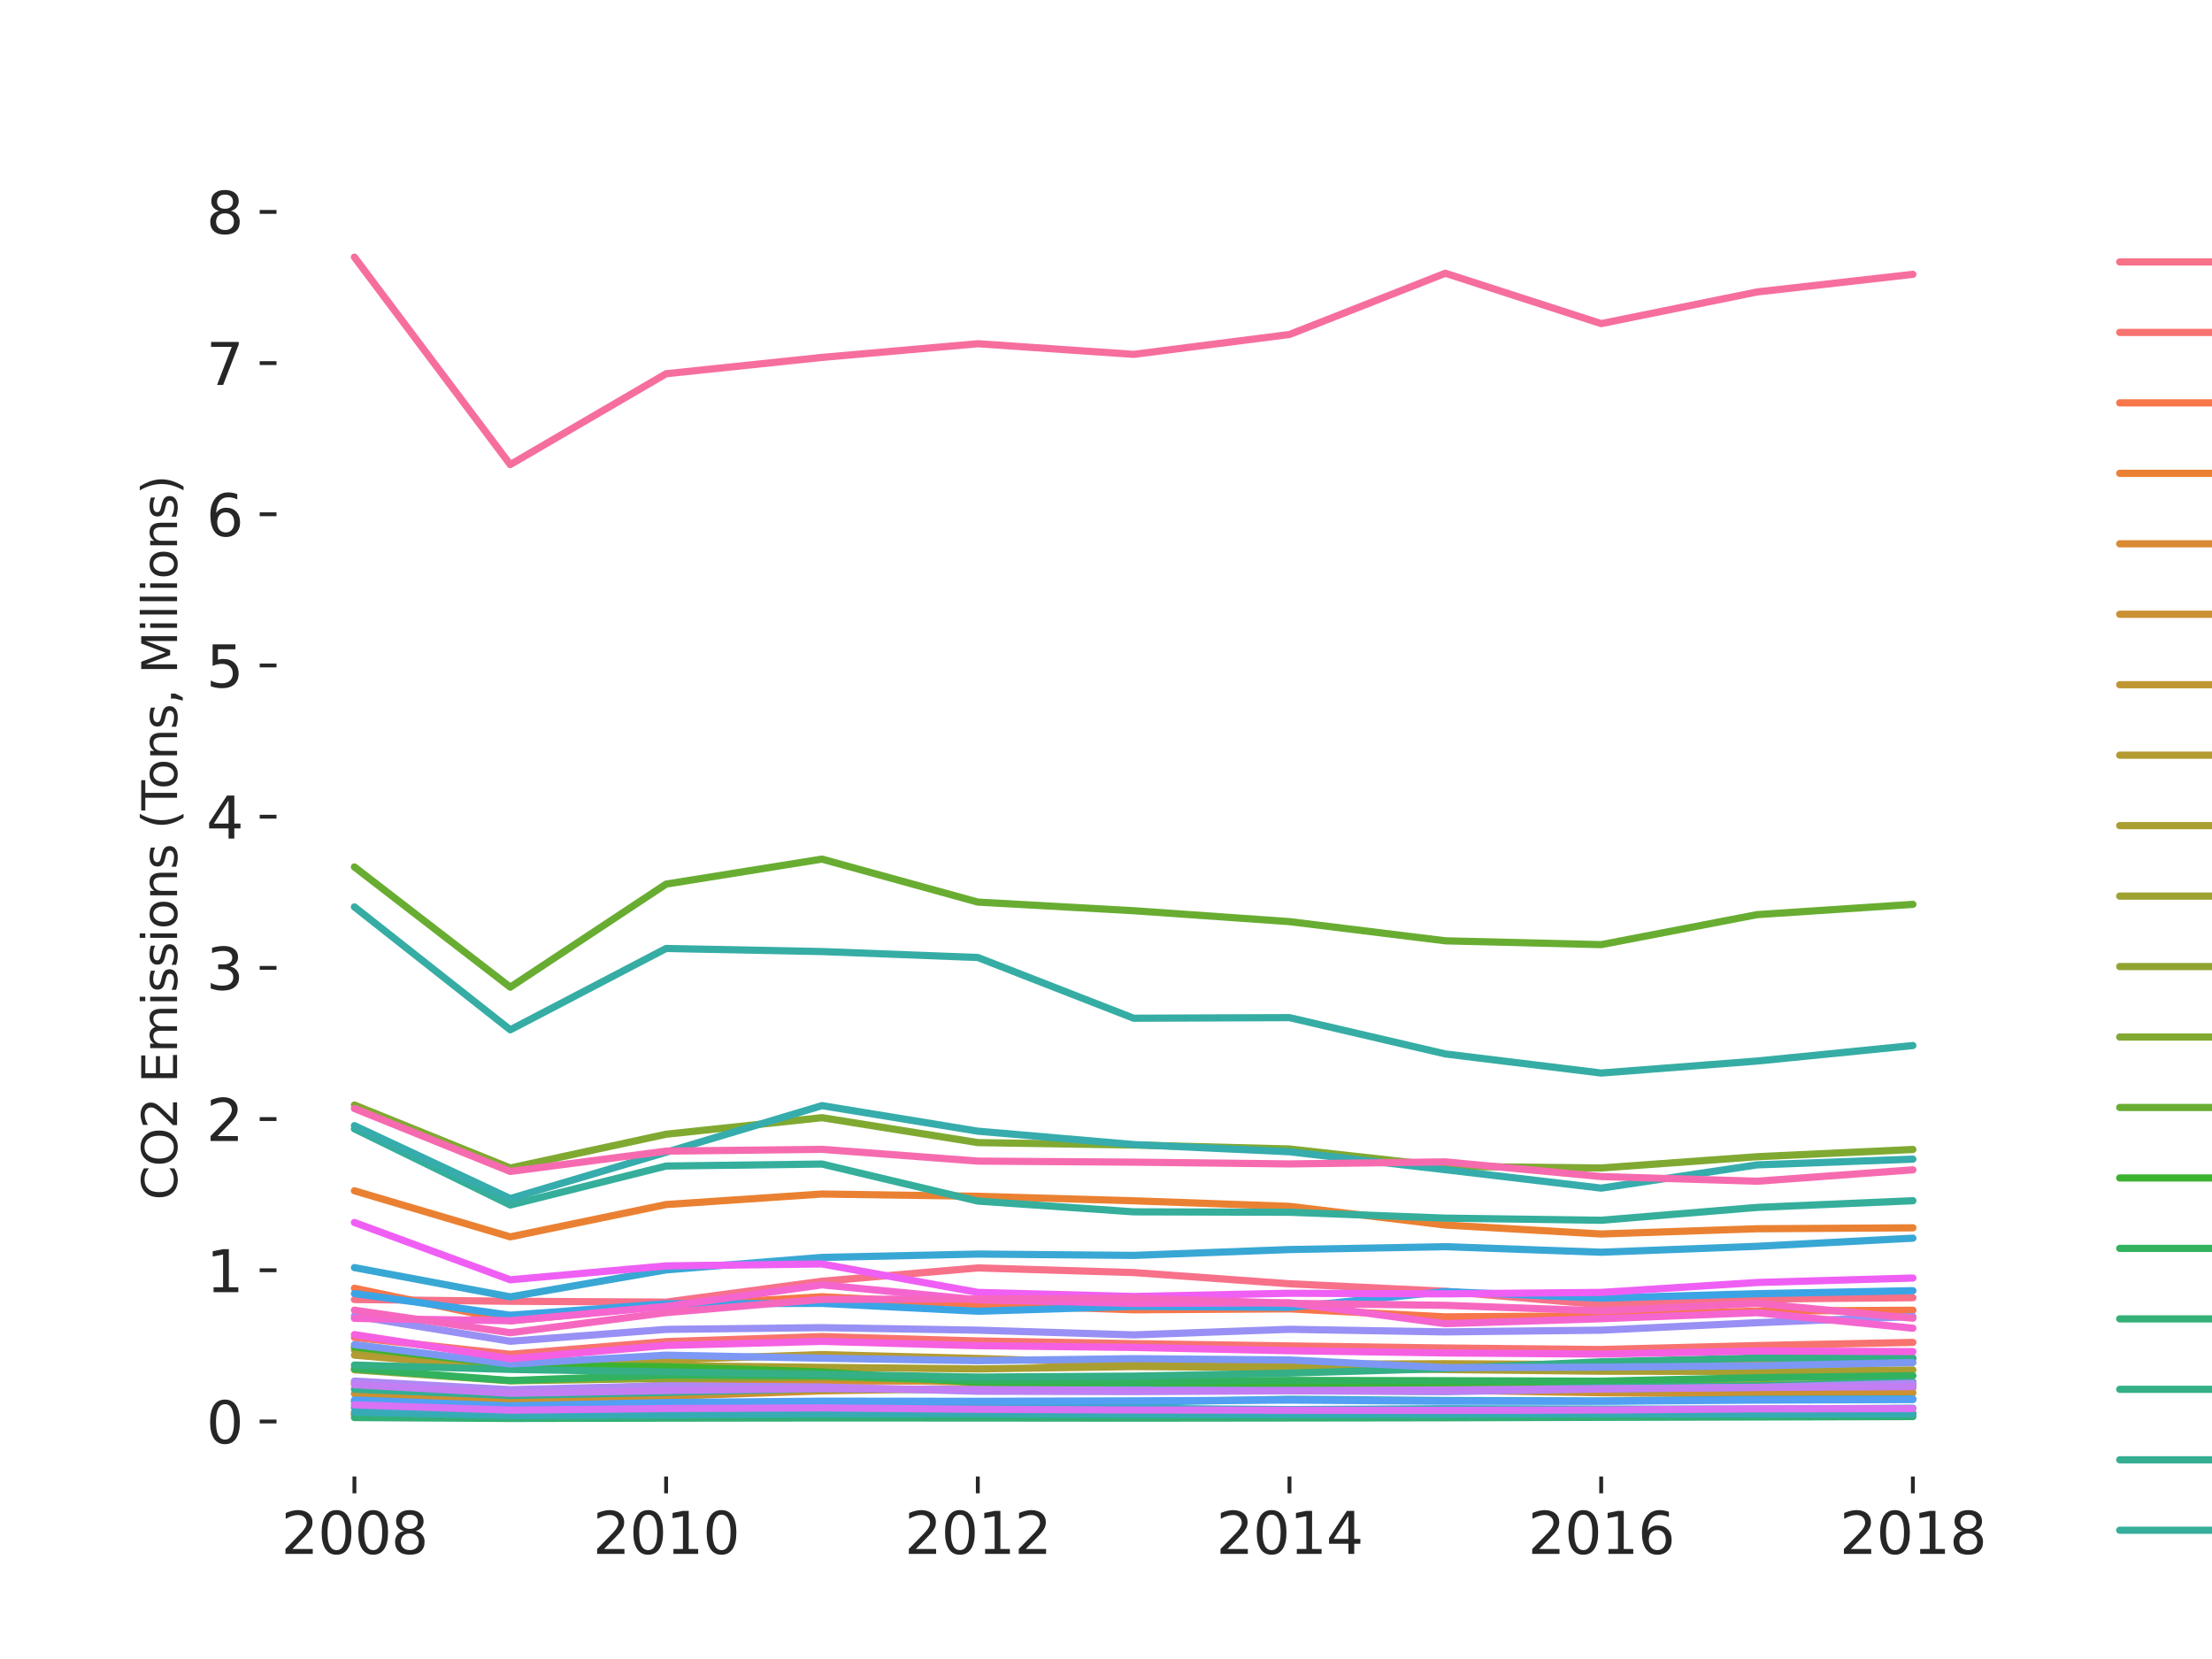 <?xml version="1.0" encoding="utf-8" standalone="no"?>
<!DOCTYPE svg PUBLIC "-//W3C//DTD SVG 1.1//EN"
  "http://www.w3.org/Graphics/SVG/1.1/DTD/svg11.dtd">
<svg xmlns:xlink="http://www.w3.org/1999/xlink" width="460.8pt" height="345.6pt" viewBox="0 0 460.8 345.6" xmlns="http://www.w3.org/2000/svg" version="1.1">
 <defs>
  <style type="text/css">*{stroke-linejoin: round; stroke-linecap: butt}</style>
 </defs>
 <g id="figure_1">
  <g id="patch_1">
   <path d="M 0 345.6 
L 460.8 345.6 
L 460.8 0 
L 0 0 
z
" style="fill: #ffffff"/>
  </g>
  <g id="axes_1">
   <g id="matplotlib.axis_1">
    <g id="xtick_1">
     <g id="line2d_1">
      <defs>
       <path id="mda5e5ff4d6" d="M 0 0 
L 0 3.5 
" style="stroke: #262626; stroke-width: 0.8"/>
      </defs>
      <g>
       <use xlink:href="#mda5e5ff4d6" x="73.833" y="307.584" style="fill: #262626; stroke: #262626; stroke-width: 0.8"/>
      </g>
     </g>
     <g id="text_1">
      <!-- 2008 -->
      <g style="fill: #262626" transform="translate(58.563 323.702) scale(0.12 -0.12)">
       <defs>
        <path id="DejaVuSans-32" d="M 1228 531 
L 3431 531 
L 3431 0 
L 469 0 
L 469 531 
Q 828 903 1448 1529 
Q 2069 2156 2228 2338 
Q 2531 2678 2651 2914 
Q 2772 3150 2772 3378 
Q 2772 3750 2511 3984 
Q 2250 4219 1831 4219 
Q 1534 4219 1204 4116 
Q 875 4013 500 3803 
L 500 4441 
Q 881 4594 1212 4672 
Q 1544 4750 1819 4750 
Q 2544 4750 2975 4387 
Q 3406 4025 3406 3419 
Q 3406 3131 3298 2873 
Q 3191 2616 2906 2266 
Q 2828 2175 2409 1742 
Q 1991 1309 1228 531 
z
" transform="scale(0.016)"/>
        <path id="DejaVuSans-30" d="M 2034 4250 
Q 1547 4250 1301 3770 
Q 1056 3291 1056 2328 
Q 1056 1369 1301 889 
Q 1547 409 2034 409 
Q 2525 409 2770 889 
Q 3016 1369 3016 2328 
Q 3016 3291 2770 3770 
Q 2525 4250 2034 4250 
z
M 2034 4750 
Q 2819 4750 3233 4129 
Q 3647 3509 3647 2328 
Q 3647 1150 3233 529 
Q 2819 -91 2034 -91 
Q 1250 -91 836 529 
Q 422 1150 422 2328 
Q 422 3509 836 4129 
Q 1250 4750 2034 4750 
z
" transform="scale(0.016)"/>
        <path id="DejaVuSans-38" d="M 2034 2216 
Q 1584 2216 1326 1975 
Q 1069 1734 1069 1313 
Q 1069 891 1326 650 
Q 1584 409 2034 409 
Q 2484 409 2743 651 
Q 3003 894 3003 1313 
Q 3003 1734 2745 1975 
Q 2488 2216 2034 2216 
z
M 1403 2484 
Q 997 2584 770 2862 
Q 544 3141 544 3541 
Q 544 4100 942 4425 
Q 1341 4750 2034 4750 
Q 2731 4750 3128 4425 
Q 3525 4100 3525 3541 
Q 3525 3141 3298 2862 
Q 3072 2584 2669 2484 
Q 3125 2378 3379 2068 
Q 3634 1759 3634 1313 
Q 3634 634 3220 271 
Q 2806 -91 2034 -91 
Q 1263 -91 848 271 
Q 434 634 434 1313 
Q 434 1759 690 2068 
Q 947 2378 1403 2484 
z
M 1172 3481 
Q 1172 3119 1398 2916 
Q 1625 2713 2034 2713 
Q 2441 2713 2670 2916 
Q 2900 3119 2900 3481 
Q 2900 3844 2670 4047 
Q 2441 4250 2034 4250 
Q 1625 4250 1398 4047 
Q 1172 3844 1172 3481 
z
" transform="scale(0.016)"/>
       </defs>
       <use xlink:href="#DejaVuSans-32"/>
       <use xlink:href="#DejaVuSans-30" x="63.623"/>
       <use xlink:href="#DejaVuSans-30" x="127.246"/>
       <use xlink:href="#DejaVuSans-38" x="190.869"/>
      </g>
     </g>
    </g>
    <g id="xtick_2">
     <g id="line2d_2">
      <g>
       <use xlink:href="#mda5e5ff4d6" x="138.764" y="307.584" style="fill: #262626; stroke: #262626; stroke-width: 0.8"/>
      </g>
     </g>
     <g id="text_2">
      <!-- 2010 -->
      <g style="fill: #262626" transform="translate(123.494 323.702) scale(0.12 -0.12)">
       <defs>
        <path id="DejaVuSans-31" d="M 794 531 
L 1825 531 
L 1825 4091 
L 703 3866 
L 703 4441 
L 1819 4666 
L 2450 4666 
L 2450 531 
L 3481 531 
L 3481 0 
L 794 0 
L 794 531 
z
" transform="scale(0.016)"/>
       </defs>
       <use xlink:href="#DejaVuSans-32"/>
       <use xlink:href="#DejaVuSans-30" x="63.623"/>
       <use xlink:href="#DejaVuSans-31" x="127.246"/>
       <use xlink:href="#DejaVuSans-30" x="190.869"/>
      </g>
     </g>
    </g>
    <g id="xtick_3">
     <g id="line2d_3">
      <g>
       <use xlink:href="#mda5e5ff4d6" x="203.695" y="307.584" style="fill: #262626; stroke: #262626; stroke-width: 0.8"/>
      </g>
     </g>
     <g id="text_3">
      <!-- 2012 -->
      <g style="fill: #262626" transform="translate(188.425 323.702) scale(0.12 -0.12)">
       <use xlink:href="#DejaVuSans-32"/>
       <use xlink:href="#DejaVuSans-30" x="63.623"/>
       <use xlink:href="#DejaVuSans-31" x="127.246"/>
       <use xlink:href="#DejaVuSans-32" x="190.869"/>
      </g>
     </g>
    </g>
    <g id="xtick_4">
     <g id="line2d_4">
      <g>
       <use xlink:href="#mda5e5ff4d6" x="268.625" y="307.584" style="fill: #262626; stroke: #262626; stroke-width: 0.8"/>
      </g>
     </g>
     <g id="text_4">
      <!-- 2014 -->
      <g style="fill: #262626" transform="translate(253.355 323.702) scale(0.12 -0.12)">
       <defs>
        <path id="DejaVuSans-34" d="M 2419 4116 
L 825 1625 
L 2419 1625 
L 2419 4116 
z
M 2253 4666 
L 3047 4666 
L 3047 1625 
L 3713 1625 
L 3713 1100 
L 3047 1100 
L 3047 0 
L 2419 0 
L 2419 1100 
L 313 1100 
L 313 1709 
L 2253 4666 
z
" transform="scale(0.016)"/>
       </defs>
       <use xlink:href="#DejaVuSans-32"/>
       <use xlink:href="#DejaVuSans-30" x="63.623"/>
       <use xlink:href="#DejaVuSans-31" x="127.246"/>
       <use xlink:href="#DejaVuSans-34" x="190.869"/>
      </g>
     </g>
    </g>
    <g id="xtick_5">
     <g id="line2d_5">
      <g>
       <use xlink:href="#mda5e5ff4d6" x="333.556" y="307.584" style="fill: #262626; stroke: #262626; stroke-width: 0.8"/>
      </g>
     </g>
     <g id="text_5">
      <!-- 2016 -->
      <g style="fill: #262626" transform="translate(318.286 323.702) scale(0.12 -0.12)">
       <defs>
        <path id="DejaVuSans-36" d="M 2113 2584 
Q 1688 2584 1439 2293 
Q 1191 2003 1191 1497 
Q 1191 994 1439 701 
Q 1688 409 2113 409 
Q 2538 409 2786 701 
Q 3034 994 3034 1497 
Q 3034 2003 2786 2293 
Q 2538 2584 2113 2584 
z
M 3366 4563 
L 3366 3988 
Q 3128 4100 2886 4159 
Q 2644 4219 2406 4219 
Q 1781 4219 1451 3797 
Q 1122 3375 1075 2522 
Q 1259 2794 1537 2939 
Q 1816 3084 2150 3084 
Q 2853 3084 3261 2657 
Q 3669 2231 3669 1497 
Q 3669 778 3244 343 
Q 2819 -91 2113 -91 
Q 1303 -91 875 529 
Q 447 1150 447 2328 
Q 447 3434 972 4092 
Q 1497 4750 2381 4750 
Q 2619 4750 2861 4703 
Q 3103 4656 3366 4563 
z
" transform="scale(0.016)"/>
       </defs>
       <use xlink:href="#DejaVuSans-32"/>
       <use xlink:href="#DejaVuSans-30" x="63.623"/>
       <use xlink:href="#DejaVuSans-31" x="127.246"/>
       <use xlink:href="#DejaVuSans-36" x="190.869"/>
      </g>
     </g>
    </g>
    <g id="xtick_6">
     <g id="line2d_6">
      <g>
       <use xlink:href="#mda5e5ff4d6" x="398.487" y="307.584" style="fill: #262626; stroke: #262626; stroke-width: 0.8"/>
      </g>
     </g>
     <g id="text_6">
      <!-- 2018 -->
      <g style="fill: #262626" transform="translate(383.217 323.702) scale(0.12 -0.12)">
       <use xlink:href="#DejaVuSans-32"/>
       <use xlink:href="#DejaVuSans-30" x="63.623"/>
       <use xlink:href="#DejaVuSans-31" x="127.246"/>
       <use xlink:href="#DejaVuSans-38" x="190.869"/>
      </g>
     </g>
    </g>
   </g>
   <g id="matplotlib.axis_2">
    <g id="ytick_1">
     <g id="line2d_7">
      <defs>
       <path id="m43abada57a" d="M 0 0 
L -3.5 0 
" style="stroke: #262626; stroke-width: 0.8"/>
      </defs>
      <g>
       <use xlink:href="#m43abada57a" x="57.6" y="296.119" style="fill: #262626; stroke: #262626; stroke-width: 0.8"/>
      </g>
     </g>
     <g id="text_7">
      <!-- 0 -->
      <g style="fill: #262626" transform="translate(42.965 300.678) scale(0.12 -0.12)">
       <use xlink:href="#DejaVuSans-30"/>
      </g>
     </g>
    </g>
    <g id="ytick_2">
     <g id="line2d_8">
      <g>
       <use xlink:href="#m43abada57a" x="57.6" y="264.621" style="fill: #262626; stroke: #262626; stroke-width: 0.8"/>
      </g>
     </g>
     <g id="text_8">
      <!-- 1 -->
      <g style="fill: #262626" transform="translate(42.965 269.18) scale(0.12 -0.12)">
       <use xlink:href="#DejaVuSans-31"/>
      </g>
     </g>
    </g>
    <g id="ytick_3">
     <g id="line2d_9">
      <g>
       <use xlink:href="#m43abada57a" x="57.6" y="233.124" style="fill: #262626; stroke: #262626; stroke-width: 0.8"/>
      </g>
     </g>
     <g id="text_9">
      <!-- 2 -->
      <g style="fill: #262626" transform="translate(42.965 237.683) scale(0.12 -0.12)">
       <use xlink:href="#DejaVuSans-32"/>
      </g>
     </g>
    </g>
    <g id="ytick_4">
     <g id="line2d_10">
      <g>
       <use xlink:href="#m43abada57a" x="57.6" y="201.627" style="fill: #262626; stroke: #262626; stroke-width: 0.8"/>
      </g>
     </g>
     <g id="text_10">
      <!-- 3 -->
      <g style="fill: #262626" transform="translate(42.965 206.186) scale(0.12 -0.12)">
       <defs>
        <path id="DejaVuSans-33" d="M 2597 2516 
Q 3050 2419 3304 2112 
Q 3559 1806 3559 1356 
Q 3559 666 3084 287 
Q 2609 -91 1734 -91 
Q 1441 -91 1130 -33 
Q 819 25 488 141 
L 488 750 
Q 750 597 1062 519 
Q 1375 441 1716 441 
Q 2309 441 2620 675 
Q 2931 909 2931 1356 
Q 2931 1769 2642 2001 
Q 2353 2234 1838 2234 
L 1294 2234 
L 1294 2753 
L 1863 2753 
Q 2328 2753 2575 2939 
Q 2822 3125 2822 3475 
Q 2822 3834 2567 4026 
Q 2313 4219 1838 4219 
Q 1578 4219 1281 4162 
Q 984 4106 628 3988 
L 628 4550 
Q 988 4650 1302 4700 
Q 1616 4750 1894 4750 
Q 2613 4750 3031 4423 
Q 3450 4097 3450 3541 
Q 3450 3153 3228 2886 
Q 3006 2619 2597 2516 
z
" transform="scale(0.016)"/>
       </defs>
       <use xlink:href="#DejaVuSans-33"/>
      </g>
     </g>
    </g>
    <g id="ytick_5">
     <g id="line2d_11">
      <g>
       <use xlink:href="#m43abada57a" x="57.6" y="170.129" style="fill: #262626; stroke: #262626; stroke-width: 0.8"/>
      </g>
     </g>
     <g id="text_11">
      <!-- 4 -->
      <g style="fill: #262626" transform="translate(42.965 174.688) scale(0.12 -0.12)">
       <use xlink:href="#DejaVuSans-34"/>
      </g>
     </g>
    </g>
    <g id="ytick_6">
     <g id="line2d_12">
      <g>
       <use xlink:href="#m43abada57a" x="57.6" y="138.632" style="fill: #262626; stroke: #262626; stroke-width: 0.8"/>
      </g>
     </g>
     <g id="text_12">
      <!-- 5 -->
      <g style="fill: #262626" transform="translate(42.965 143.191) scale(0.12 -0.12)">
       <defs>
        <path id="DejaVuSans-35" d="M 691 4666 
L 3169 4666 
L 3169 4134 
L 1269 4134 
L 1269 2991 
Q 1406 3038 1543 3061 
Q 1681 3084 1819 3084 
Q 2600 3084 3056 2656 
Q 3513 2228 3513 1497 
Q 3513 744 3044 326 
Q 2575 -91 1722 -91 
Q 1428 -91 1123 -41 
Q 819 9 494 109 
L 494 744 
Q 775 591 1075 516 
Q 1375 441 1709 441 
Q 2250 441 2565 725 
Q 2881 1009 2881 1497 
Q 2881 1984 2565 2268 
Q 2250 2553 1709 2553 
Q 1456 2553 1204 2497 
Q 953 2441 691 2322 
L 691 4666 
z
" transform="scale(0.016)"/>
       </defs>
       <use xlink:href="#DejaVuSans-35"/>
      </g>
     </g>
    </g>
    <g id="ytick_7">
     <g id="line2d_13">
      <g>
       <use xlink:href="#m43abada57a" x="57.6" y="107.135" style="fill: #262626; stroke: #262626; stroke-width: 0.8"/>
      </g>
     </g>
     <g id="text_13">
      <!-- 6 -->
      <g style="fill: #262626" transform="translate(42.965 111.694) scale(0.12 -0.12)">
       <use xlink:href="#DejaVuSans-36"/>
      </g>
     </g>
    </g>
    <g id="ytick_8">
     <g id="line2d_14">
      <g>
       <use xlink:href="#m43abada57a" x="57.6" y="75.637" style="fill: #262626; stroke: #262626; stroke-width: 0.8"/>
      </g>
     </g>
     <g id="text_14">
      <!-- 7 -->
      <g style="fill: #262626" transform="translate(42.965 80.196) scale(0.12 -0.12)">
       <defs>
        <path id="DejaVuSans-37" d="M 525 4666 
L 3525 4666 
L 3525 4397 
L 1831 0 
L 1172 0 
L 2766 4134 
L 525 4134 
L 525 4666 
z
" transform="scale(0.016)"/>
       </defs>
       <use xlink:href="#DejaVuSans-37"/>
      </g>
     </g>
    </g>
    <g id="ytick_9">
     <g id="line2d_15">
      <g>
       <use xlink:href="#m43abada57a" x="57.6" y="44.14" style="fill: #262626; stroke: #262626; stroke-width: 0.8"/>
      </g>
     </g>
     <g id="text_15">
      <!-- 8 -->
      <g style="fill: #262626" transform="translate(42.965 48.699) scale(0.12 -0.12)">
       <use xlink:href="#DejaVuSans-38"/>
      </g>
     </g>
    </g>
    <g id="text_16">
     <!-- CO2 Emissions (Tons, Millions) -->
     <g style="fill: #262626" transform="translate(36.885 249.984) rotate(-90) scale(0.1 -0.1)">
      <defs>
       <path id="DejaVuSans-43" d="M 4122 4306 
L 4122 3641 
Q 3803 3938 3442 4084 
Q 3081 4231 2675 4231 
Q 1875 4231 1450 3742 
Q 1025 3253 1025 2328 
Q 1025 1406 1450 917 
Q 1875 428 2675 428 
Q 3081 428 3442 575 
Q 3803 722 4122 1019 
L 4122 359 
Q 3791 134 3420 21 
Q 3050 -91 2638 -91 
Q 1578 -91 968 557 
Q 359 1206 359 2328 
Q 359 3453 968 4101 
Q 1578 4750 2638 4750 
Q 3056 4750 3426 4639 
Q 3797 4528 4122 4306 
z
" transform="scale(0.016)"/>
       <path id="DejaVuSans-4f" d="M 2522 4238 
Q 1834 4238 1429 3725 
Q 1025 3213 1025 2328 
Q 1025 1447 1429 934 
Q 1834 422 2522 422 
Q 3209 422 3611 934 
Q 4013 1447 4013 2328 
Q 4013 3213 3611 3725 
Q 3209 4238 2522 4238 
z
M 2522 4750 
Q 3503 4750 4090 4092 
Q 4678 3434 4678 2328 
Q 4678 1225 4090 567 
Q 3503 -91 2522 -91 
Q 1538 -91 948 565 
Q 359 1222 359 2328 
Q 359 3434 948 4092 
Q 1538 4750 2522 4750 
z
" transform="scale(0.016)"/>
       <path id="DejaVuSans-20" transform="scale(0.016)"/>
       <path id="DejaVuSans-45" d="M 628 4666 
L 3578 4666 
L 3578 4134 
L 1259 4134 
L 1259 2753 
L 3481 2753 
L 3481 2222 
L 1259 2222 
L 1259 531 
L 3634 531 
L 3634 0 
L 628 0 
L 628 4666 
z
" transform="scale(0.016)"/>
       <path id="DejaVuSans-6d" d="M 3328 2828 
Q 3544 3216 3844 3400 
Q 4144 3584 4550 3584 
Q 5097 3584 5394 3201 
Q 5691 2819 5691 2113 
L 5691 0 
L 5113 0 
L 5113 2094 
Q 5113 2597 4934 2840 
Q 4756 3084 4391 3084 
Q 3944 3084 3684 2787 
Q 3425 2491 3425 1978 
L 3425 0 
L 2847 0 
L 2847 2094 
Q 2847 2600 2669 2842 
Q 2491 3084 2119 3084 
Q 1678 3084 1418 2786 
Q 1159 2488 1159 1978 
L 1159 0 
L 581 0 
L 581 3500 
L 1159 3500 
L 1159 2956 
Q 1356 3278 1631 3431 
Q 1906 3584 2284 3584 
Q 2666 3584 2933 3390 
Q 3200 3197 3328 2828 
z
" transform="scale(0.016)"/>
       <path id="DejaVuSans-69" d="M 603 3500 
L 1178 3500 
L 1178 0 
L 603 0 
L 603 3500 
z
M 603 4863 
L 1178 4863 
L 1178 4134 
L 603 4134 
L 603 4863 
z
" transform="scale(0.016)"/>
       <path id="DejaVuSans-73" d="M 2834 3397 
L 2834 2853 
Q 2591 2978 2328 3040 
Q 2066 3103 1784 3103 
Q 1356 3103 1142 2972 
Q 928 2841 928 2578 
Q 928 2378 1081 2264 
Q 1234 2150 1697 2047 
L 1894 2003 
Q 2506 1872 2764 1633 
Q 3022 1394 3022 966 
Q 3022 478 2636 193 
Q 2250 -91 1575 -91 
Q 1294 -91 989 -36 
Q 684 19 347 128 
L 347 722 
Q 666 556 975 473 
Q 1284 391 1588 391 
Q 1994 391 2212 530 
Q 2431 669 2431 922 
Q 2431 1156 2273 1281 
Q 2116 1406 1581 1522 
L 1381 1569 
Q 847 1681 609 1914 
Q 372 2147 372 2553 
Q 372 3047 722 3315 
Q 1072 3584 1716 3584 
Q 2034 3584 2315 3537 
Q 2597 3491 2834 3397 
z
" transform="scale(0.016)"/>
       <path id="DejaVuSans-6f" d="M 1959 3097 
Q 1497 3097 1228 2736 
Q 959 2375 959 1747 
Q 959 1119 1226 758 
Q 1494 397 1959 397 
Q 2419 397 2687 759 
Q 2956 1122 2956 1747 
Q 2956 2369 2687 2733 
Q 2419 3097 1959 3097 
z
M 1959 3584 
Q 2709 3584 3137 3096 
Q 3566 2609 3566 1747 
Q 3566 888 3137 398 
Q 2709 -91 1959 -91 
Q 1206 -91 779 398 
Q 353 888 353 1747 
Q 353 2609 779 3096 
Q 1206 3584 1959 3584 
z
" transform="scale(0.016)"/>
       <path id="DejaVuSans-6e" d="M 3513 2113 
L 3513 0 
L 2938 0 
L 2938 2094 
Q 2938 2591 2744 2837 
Q 2550 3084 2163 3084 
Q 1697 3084 1428 2787 
Q 1159 2491 1159 1978 
L 1159 0 
L 581 0 
L 581 3500 
L 1159 3500 
L 1159 2956 
Q 1366 3272 1645 3428 
Q 1925 3584 2291 3584 
Q 2894 3584 3203 3211 
Q 3513 2838 3513 2113 
z
" transform="scale(0.016)"/>
       <path id="DejaVuSans-28" d="M 1984 4856 
Q 1566 4138 1362 3434 
Q 1159 2731 1159 2009 
Q 1159 1288 1364 580 
Q 1569 -128 1984 -844 
L 1484 -844 
Q 1016 -109 783 600 
Q 550 1309 550 2009 
Q 550 2706 781 3412 
Q 1013 4119 1484 4856 
L 1984 4856 
z
" transform="scale(0.016)"/>
       <path id="DejaVuSans-54" d="M -19 4666 
L 3928 4666 
L 3928 4134 
L 2272 4134 
L 2272 0 
L 1638 0 
L 1638 4134 
L -19 4134 
L -19 4666 
z
" transform="scale(0.016)"/>
       <path id="DejaVuSans-2c" d="M 750 794 
L 1409 794 
L 1409 256 
L 897 -744 
L 494 -744 
L 750 256 
L 750 794 
z
" transform="scale(0.016)"/>
       <path id="DejaVuSans-4d" d="M 628 4666 
L 1569 4666 
L 2759 1491 
L 3956 4666 
L 4897 4666 
L 4897 0 
L 4281 0 
L 4281 4097 
L 3078 897 
L 2444 897 
L 1241 4097 
L 1241 0 
L 628 0 
L 628 4666 
z
" transform="scale(0.016)"/>
       <path id="DejaVuSans-6c" d="M 603 4863 
L 1178 4863 
L 1178 0 
L 603 0 
L 603 4863 
z
" transform="scale(0.016)"/>
       <path id="DejaVuSans-29" d="M 513 4856 
L 1013 4856 
Q 1481 4119 1714 3412 
Q 1947 2706 1947 2009 
Q 1947 1309 1714 600 
Q 1481 -109 1013 -844 
L 513 -844 
Q 928 -128 1133 580 
Q 1338 1288 1338 2009 
Q 1338 2731 1133 3434 
Q 928 4138 513 4856 
z
" transform="scale(0.016)"/>
      </defs>
      <use xlink:href="#DejaVuSans-43"/>
      <use xlink:href="#DejaVuSans-4f" x="69.824"/>
      <use xlink:href="#DejaVuSans-32" x="148.535"/>
      <use xlink:href="#DejaVuSans-20" x="212.158"/>
      <use xlink:href="#DejaVuSans-45" x="243.945"/>
      <use xlink:href="#DejaVuSans-6d" x="307.129"/>
      <use xlink:href="#DejaVuSans-69" x="404.541"/>
      <use xlink:href="#DejaVuSans-73" x="432.324"/>
      <use xlink:href="#DejaVuSans-73" x="484.424"/>
      <use xlink:href="#DejaVuSans-69" x="536.523"/>
      <use xlink:href="#DejaVuSans-6f" x="564.307"/>
      <use xlink:href="#DejaVuSans-6e" x="625.488"/>
      <use xlink:href="#DejaVuSans-73" x="688.867"/>
      <use xlink:href="#DejaVuSans-20" x="740.967"/>
      <use xlink:href="#DejaVuSans-28" x="772.754"/>
      <use xlink:href="#DejaVuSans-54" x="811.768"/>
      <use xlink:href="#DejaVuSans-6f" x="855.852"/>
      <use xlink:href="#DejaVuSans-6e" x="917.033"/>
      <use xlink:href="#DejaVuSans-73" x="980.412"/>
      <use xlink:href="#DejaVuSans-2c" x="1032.512"/>
      <use xlink:href="#DejaVuSans-20" x="1064.299"/>
      <use xlink:href="#DejaVuSans-4d" x="1096.086"/>
      <use xlink:href="#DejaVuSans-69" x="1182.365"/>
      <use xlink:href="#DejaVuSans-6c" x="1210.148"/>
      <use xlink:href="#DejaVuSans-6c" x="1237.932"/>
      <use xlink:href="#DejaVuSans-69" x="1265.715"/>
      <use xlink:href="#DejaVuSans-6f" x="1293.498"/>
      <use xlink:href="#DejaVuSans-6e" x="1354.68"/>
      <use xlink:href="#DejaVuSans-73" x="1418.059"/>
      <use xlink:href="#DejaVuSans-29" x="1470.158"/>
     </g>
    </g>
   </g>
   <g id="line2d_16">
    <path d="M 73.833 270.709 
L 106.298 271.08 
L 138.764 271.255 
L 171.229 266.908 
L 203.695 264.134 
L 236.16 265.095 
L 268.625 267.434 
L 301.091 268.998 
L 333.556 271.79 
L 366.022 270.617 
L 398.487 270.337 
" clip-path="url(#p09ad3f72be)" style="fill: none; stroke: #f77189; stroke-width: 1.5; stroke-linecap: round"/>
   </g>
   <g id="line2d_17">
    <path d="M 73.833 278.621 
L 106.298 282.126 
L 138.764 279.484 
L 171.229 278.441 
L 203.695 279.343 
L 236.16 279.907 
L 268.625 280.382 
L 301.091 280.814 
L 333.556 281.13 
L 366.022 280.306 
L 398.487 279.647 
" clip-path="url(#p09ad3f72be)" style="fill: none; stroke: #f77370; stroke-width: 1.5; stroke-linecap: round"/>
   </g>
   <g id="line2d_18">
    <path d="M 73.833 268.366 
L 106.298 275.16 
L 138.764 272.007 
L 171.229 270.134 
L 203.695 271.753 
L 236.16 272.855 
L 268.625 272.656 
L 301.091 274.326 
L 333.556 274.114 
L 366.022 273.128 
L 398.487 272.943 
" clip-path="url(#p09ad3f72be)" style="fill: none; stroke: #f7764a; stroke-width: 1.5; stroke-linecap: round"/>
   </g>
   <g id="line2d_19">
    <path d="M 73.833 248.061 
L 106.298 257.66 
L 138.764 250.928 
L 171.229 248.737 
L 203.695 249.206 
L 236.16 250.148 
L 268.625 251.306 
L 301.091 255.197 
L 333.556 257.063 
L 366.022 255.972 
L 398.487 255.778 
" clip-path="url(#p09ad3f72be)" style="fill: none; stroke: #ea8132; stroke-width: 1.5; stroke-linecap: round"/>
   </g>
   <g id="line2d_20">
    <path d="M 73.833 288.151 
L 106.298 290.235 
L 138.764 288.535 
L 171.229 287.671 
L 203.695 287.717 
L 236.16 287.821 
L 268.625 288.387 
L 301.091 289.287 
L 333.556 289.785 
L 366.022 289.621 
L 398.487 289.129 
" clip-path="url(#p09ad3f72be)" style="fill: none; stroke: #d98a32; stroke-width: 1.5; stroke-linecap: round"/>
   </g>
   <g id="line2d_21">
    <path d="M 73.833 290.353 
L 106.298 291.507 
L 138.764 290.878 
L 171.229 289.742 
L 203.695 289.189 
L 236.16 289.374 
L 268.625 288.725 
L 301.091 289.598 
L 333.556 290.137 
L 366.022 290.384 
L 398.487 290.14 
" clip-path="url(#p09ad3f72be)" style="fill: none; stroke: #cb9132; stroke-width: 1.5; stroke-linecap: round"/>
   </g>
   <g id="line2d_22">
    <path d="M 73.833 294.604 
L 106.298 295.005 
L 138.764 294.792 
L 171.229 294.713 
L 203.695 294.609 
L 236.16 294.594 
L 268.625 294.573 
L 301.091 294.468 
L 333.556 294.367 
L 366.022 294.417 
L 398.487 294.445 
" clip-path="url(#p09ad3f72be)" style="fill: none; stroke: #bf9632; stroke-width: 1.5; stroke-linecap: round"/>
   </g>
   <g id="line2d_23">
    <path d="M 73.833 282.303 
L 106.298 285.075 
L 138.764 283.289 
L 171.229 282.182 
L 203.695 282.992 
L 236.16 284.032 
L 268.625 284.219 
L 301.091 284.091 
L 333.556 284.292 
L 366.022 283.626 
L 398.487 283.002 
" clip-path="url(#p09ad3f72be)" style="fill: none; stroke: #b49b32; stroke-width: 1.5; stroke-linecap: round"/>
   </g>
   <g id="line2d_24">
    <path d="M 73.833 281.207 
L 106.298 283.91 
L 138.764 284.495 
L 171.229 284.844 
L 203.695 285.175 
L 236.16 284.679 
L 268.625 284.907 
L 301.091 285.3 
L 333.556 285.651 
L 366.022 285.69 
L 398.487 285.389 
" clip-path="url(#p09ad3f72be)" style="fill: none; stroke: #a99e31; stroke-width: 1.5; stroke-linecap: round"/>
   </g>
   <g id="line2d_25">
    <path d="M 73.833 294.624 
L 106.298 295.039 
L 138.764 294.882 
L 171.229 294.589 
L 203.695 294.514 
L 236.16 294.484 
L 268.625 294.496 
L 301.091 294.634 
L 333.556 294.638 
L 366.022 294.591 
L 398.487 294.505 
" clip-path="url(#p09ad3f72be)" style="fill: none; stroke: #9da231; stroke-width: 1.5; stroke-linecap: round"/>
   </g>
   <g id="line2d_26">
    <path d="M 73.833 285.351 
L 106.298 287.644 
L 138.764 287.152 
L 171.229 286.923 
L 203.695 287.628 
L 236.16 287.81 
L 268.625 288.143 
L 301.091 288.936 
L 333.556 288.649 
L 366.022 288.488 
L 398.487 287.988 
" clip-path="url(#p09ad3f72be)" style="fill: none; stroke: #90a531; stroke-width: 1.5; stroke-linecap: round"/>
   </g>
   <g id="line2d_27">
    <path d="M 73.833 230.197 
L 106.298 243.316 
L 138.764 236.279 
L 171.229 232.832 
L 203.695 238.023 
L 236.16 238.527 
L 268.625 239.354 
L 301.091 242.963 
L 333.556 243.312 
L 366.022 240.965 
L 398.487 239.458 
" clip-path="url(#p09ad3f72be)" style="fill: none; stroke: #80a931; stroke-width: 1.5; stroke-linecap: round"/>
   </g>
   <g id="line2d_28">
    <path d="M 73.833 180.605 
L 106.298 205.644 
L 138.764 184.171 
L 171.229 178.965 
L 203.695 187.922 
L 236.16 189.719 
L 268.625 191.992 
L 301.091 195.991 
L 333.556 196.786 
L 366.022 190.534 
L 398.487 188.396 
" clip-path="url(#p09ad3f72be)" style="fill: none; stroke: #68ad31; stroke-width: 1.5; stroke-linecap: round"/>
   </g>
   <g id="line2d_29">
    <path d="M 73.833 280.609 
L 106.298 284.323 
L 138.764 284.73 
L 171.229 285.796 
L 203.695 287.996 
L 236.16 288.436 
L 268.625 288.258 
L 301.091 288.927 
L 333.556 289.363 
L 366.022 289.009 
L 398.487 288.567 
" clip-path="url(#p09ad3f72be)" style="fill: none; stroke: #3cb231; stroke-width: 1.5; stroke-linecap: round"/>
   </g>
   <g id="line2d_30">
    <path d="M 73.833 285.111 
L 106.298 287.588 
L 138.764 286.44 
L 171.229 286.576 
L 203.695 287.603 
L 236.16 287.743 
L 268.625 287.569 
L 301.091 287.626 
L 333.556 287.726 
L 366.022 286.997 
L 398.487 286.586 
" clip-path="url(#p09ad3f72be)" style="fill: none; stroke: #32b25e; stroke-width: 1.5; stroke-linecap: round"/>
   </g>
   <g id="line2d_31">
    <path d="M 73.833 295.302 
L 106.298 295.488 
L 138.764 295.429 
L 171.229 295.39 
L 203.695 295.4 
L 236.16 295.432 
L 268.625 295.396 
L 301.091 295.35 
L 333.556 295.257 
L 366.022 295.182 
L 398.487 295.096 
" clip-path="url(#p09ad3f72be)" style="fill: none; stroke: #33b077; stroke-width: 1.5; stroke-linecap: round"/>
   </g>
   <g id="line2d_32">
    <path d="M 73.833 284.366 
L 106.298 285.274 
L 138.764 285.786 
L 171.229 286.286 
L 203.695 286.869 
L 236.16 286.671 
L 268.625 286.04 
L 301.091 285.1 
L 333.556 283.696 
L 366.022 282.882 
L 398.487 282.908 
" clip-path="url(#p09ad3f72be)" style="fill: none; stroke: #34af86; stroke-width: 1.5; stroke-linecap: round"/>
   </g>
   <g id="line2d_33">
    <path d="M 73.833 289.402 
L 106.298 290.713 
L 138.764 290.055 
L 171.229 289.275 
L 203.695 289.563 
L 236.16 289.387 
L 268.625 289.663 
L 301.091 289.82 
L 333.556 288.998 
L 366.022 288.725 
L 398.487 287.887 
" clip-path="url(#p09ad3f72be)" style="fill: none; stroke: #35ae92; stroke-width: 1.5; stroke-linecap: round"/>
   </g>
   <g id="line2d_34">
    <path d="M 73.833 235.163 
L 106.298 251.022 
L 138.764 242.908 
L 171.229 242.492 
L 203.695 250.207 
L 236.16 252.447 
L 268.625 252.532 
L 301.091 253.758 
L 333.556 254.204 
L 366.022 251.527 
L 398.487 250.134 
" clip-path="url(#p09ad3f72be)" style="fill: none; stroke: #35ae9c; stroke-width: 1.5; stroke-linecap: round"/>
   </g>
   <g id="line2d_35">
    <path d="M 73.833 188.928 
L 106.298 214.53 
L 138.764 197.583 
L 171.229 198.224 
L 203.695 199.463 
L 236.16 212.114 
L 268.625 211.991 
L 301.091 219.557 
L 333.556 223.533 
L 366.022 221.035 
L 398.487 217.805 
" clip-path="url(#p09ad3f72be)" style="fill: none; stroke: #36ada4; stroke-width: 1.5; stroke-linecap: round"/>
   </g>
   <g id="line2d_36">
    <path d="M 73.833 234.492 
L 106.298 249.679 
L 138.764 240.035 
L 171.229 230.323 
L 203.695 235.646 
L 236.16 238.432 
L 268.625 239.932 
L 301.091 243.674 
L 333.556 247.507 
L 366.022 242.666 
L 398.487 241.472 
" clip-path="url(#p09ad3f72be)" style="fill: none; stroke: #36acac; stroke-width: 1.5; stroke-linecap: round"/>
   </g>
   <g id="line2d_37">
    <path d="M 73.833 294.19 
L 106.298 294.874 
L 138.764 294.747 
L 171.229 294.512 
L 203.695 294.476 
L 236.16 294.625 
L 268.625 294.708 
L 301.091 294.59 
L 333.556 294.535 
L 366.022 294.596 
L 398.487 294.525 
" clip-path="url(#p09ad3f72be)" style="fill: none; stroke: #37abb4; stroke-width: 1.5; stroke-linecap: round"/>
   </g>
   <g id="line2d_38">
    <path d="M 73.833 293.258 
L 106.298 294.173 
L 138.764 293.681 
L 171.229 293.591 
L 203.695 293.52 
L 236.16 293.395 
L 268.625 293.64 
L 301.091 293.469 
L 333.556 293.547 
L 366.022 293.538 
L 398.487 293.36 
" clip-path="url(#p09ad3f72be)" style="fill: none; stroke: #37aabd; stroke-width: 1.5; stroke-linecap: round"/>
   </g>
   <g id="line2d_39">
    <path d="M 73.833 291.999 
L 106.298 293.041 
L 138.764 292.588 
L 171.229 292.414 
L 203.695 292.343 
L 236.16 292.133 
L 268.625 291.484 
L 301.091 291.75 
L 333.556 291.846 
L 366.022 291.494 
L 398.487 291.408 
" clip-path="url(#p09ad3f72be)" style="fill: none; stroke: #38a9c7; stroke-width: 1.5; stroke-linecap: round"/>
   </g>
   <g id="line2d_40">
    <path d="M 73.833 264.067 
L 106.298 270.156 
L 138.764 264.538 
L 171.229 261.941 
L 203.695 261.244 
L 236.16 261.521 
L 268.625 260.304 
L 301.091 259.707 
L 333.556 260.861 
L 366.022 259.632 
L 398.487 257.935 
" clip-path="url(#p09ad3f72be)" style="fill: none; stroke: #39a7d4; stroke-width: 1.5; stroke-linecap: round"/>
   </g>
   <g id="line2d_41">
    <path d="M 73.833 269.47 
L 106.298 273.986 
L 138.764 271.598 
L 171.229 271.517 
L 203.695 273.156 
L 236.16 272.144 
L 268.625 272.346 
L 301.091 269.055 
L 333.556 270.426 
L 366.022 269.497 
L 398.487 268.873 
" clip-path="url(#p09ad3f72be)" style="fill: none; stroke: #3ba4e5; stroke-width: 1.5; stroke-linecap: round"/>
   </g>
   <g id="line2d_42">
    <path d="M 73.833 291.643 
L 106.298 292.862 
L 138.764 292.18 
L 171.229 291.888 
L 203.695 291.916 
L 236.16 291.83 
L 268.625 291.659 
L 301.091 291.904 
L 333.556 291.914 
L 366.022 291.665 
L 398.487 291.551 
" clip-path="url(#p09ad3f72be)" style="fill: none; stroke: #539ff4; stroke-width: 1.5; stroke-linecap: round"/>
   </g>
   <g id="line2d_43">
    <path d="M 73.833 280.104 
L 106.298 284.142 
L 138.764 282.307 
L 171.229 282.946 
L 203.695 283.461 
L 236.16 283.033 
L 268.625 283.301 
L 301.091 284.899 
L 333.556 284.8 
L 366.022 284.523 
L 398.487 283.846 
" clip-path="url(#p09ad3f72be)" style="fill: none; stroke: #7c98f4; stroke-width: 1.5; stroke-linecap: round"/>
   </g>
   <g id="line2d_44">
    <path d="M 73.833 274.126 
L 106.298 279.41 
L 138.764 276.936 
L 171.229 276.573 
L 203.695 277.096 
L 236.16 278.083 
L 268.625 276.919 
L 301.091 277.459 
L 333.556 277.099 
L 366.022 275.541 
L 398.487 274.254 
" clip-path="url(#p09ad3f72be)" style="fill: none; stroke: #9890f4; stroke-width: 1.5; stroke-linecap: round"/>
   </g>
   <g id="line2d_45">
    <path d="M 73.833 287.704 
L 106.298 289.495 
L 138.764 288.684 
L 171.229 288.928 
L 203.695 289.824 
L 236.16 289.889 
L 268.625 289.731 
L 301.091 289.901 
L 333.556 289.36 
L 366.022 289.015 
L 398.487 288.166 
" clip-path="url(#p09ad3f72be)" style="fill: none; stroke: #af88f4; stroke-width: 1.5; stroke-linecap: round"/>
   </g>
   <g id="line2d_46">
    <path d="M 73.833 288.46 
L 106.298 290.249 
L 138.764 289.676 
L 171.229 289.249 
L 203.695 289.472 
L 236.16 289.63 
L 268.625 289.668 
L 301.091 289.544 
L 333.556 289.284 
L 366.022 289.038 
L 398.487 288.857 
" clip-path="url(#p09ad3f72be)" style="fill: none; stroke: #c47ef4; stroke-width: 1.5; stroke-linecap: round"/>
   </g>
   <g id="line2d_47">
    <path d="M 73.833 292.659 
L 106.298 293.764 
L 138.764 293.428 
L 171.229 293.287 
L 203.695 293.577 
L 236.16 293.727 
L 268.625 293.77 
L 301.091 293.814 
L 333.556 293.732 
L 366.022 293.488 
L 398.487 293.436 
" clip-path="url(#p09ad3f72be)" style="fill: none; stroke: #d972f4; stroke-width: 1.5; stroke-linecap: round"/>
   </g>
   <g id="line2d_48">
    <path d="M 73.833 254.667 
L 106.298 266.603 
L 138.764 263.707 
L 171.229 263.304 
L 203.695 269.23 
L 236.16 270.084 
L 268.625 269.409 
L 301.091 269.531 
L 333.556 269.235 
L 366.022 267.168 
L 398.487 266.238 
" clip-path="url(#p09ad3f72be)" style="fill: none; stroke: #ef5ff4; stroke-width: 1.5; stroke-linecap: round"/>
   </g>
   <g id="line2d_49">
    <path d="M 73.833 278.02 
L 106.298 283.034 
L 138.764 280.284 
L 171.229 279.431 
L 203.695 280.333 
L 236.16 280.696 
L 268.625 281.38 
L 301.091 281.843 
L 333.556 282.081 
L 366.022 281.439 
L 398.487 281.558 
" clip-path="url(#p09ad3f72be)" style="fill: none; stroke: #f560e2; stroke-width: 1.5; stroke-linecap: round"/>
   </g>
   <g id="line2d_50">
    <path d="M 73.833 274.644 
L 106.298 275.132 
L 138.764 272.155 
L 171.229 267.661 
L 203.695 270.77 
L 236.16 271.514 
L 268.625 271.397 
L 301.091 275.745 
L 333.556 274.718 
L 366.022 273.454 
L 398.487 276.688 
" clip-path="url(#p09ad3f72be)" style="fill: none; stroke: #f565d0; stroke-width: 1.5; stroke-linecap: round"/>
   </g>
   <g id="line2d_51">
    <path d="M 73.833 272.937 
L 106.298 277.632 
L 138.764 273.442 
L 171.229 270.675 
L 203.695 270.613 
L 236.16 270.404 
L 268.625 271.506 
L 301.091 271.927 
L 333.556 273.077 
L 366.022 271.526 
L 398.487 274.608 
" clip-path="url(#p09ad3f72be)" style="fill: none; stroke: #f668bf; stroke-width: 1.5; stroke-linecap: round"/>
   </g>
   <g id="line2d_52">
    <path d="M 73.833 230.926 
L 106.298 244.034 
L 138.764 239.796 
L 171.229 239.428 
L 203.695 241.879 
L 236.16 242.1 
L 268.625 242.468 
L 301.091 242.043 
L 333.556 245.098 
L 366.022 246.071 
L 398.487 243.695 
" clip-path="url(#p09ad3f72be)" style="fill: none; stroke: #f66baf; stroke-width: 1.5; stroke-linecap: round"/>
   </g>
   <g id="line2d_53">
    <path d="M 73.833 53.568 
L 106.298 96.781 
L 138.764 77.856 
L 171.229 74.454 
L 203.695 71.606 
L 236.16 73.82 
L 268.625 69.679 
L 301.091 56.923 
L 333.556 67.414 
L 366.022 60.821 
L 398.487 57.148 
" clip-path="url(#p09ad3f72be)" style="fill: none; stroke: #f66e9e; stroke-width: 1.5; stroke-linecap: round"/>
   </g>
   <g id="line2d_54"/>
   <g id="line2d_55"/>
   <g id="line2d_56"/>
   <g id="line2d_57"/>
   <g id="line2d_58"/>
   <g id="line2d_59"/>
   <g id="line2d_60"/>
   <g id="line2d_61"/>
   <g id="line2d_62"/>
   <g id="line2d_63"/>
   <g id="line2d_64"/>
   <g id="line2d_65"/>
   <g id="line2d_66"/>
   <g id="line2d_67"/>
   <g id="line2d_68"/>
   <g id="line2d_69"/>
   <g id="line2d_70"/>
   <g id="line2d_71"/>
   <g id="line2d_72"/>
   <g id="line2d_73"/>
   <g id="line2d_74"/>
   <g id="line2d_75"/>
   <g id="line2d_76"/>
   <g id="line2d_77"/>
   <g id="line2d_78"/>
   <g id="line2d_79"/>
   <g id="line2d_80"/>
   <g id="line2d_81"/>
   <g id="line2d_82"/>
   <g id="line2d_83"/>
   <g id="line2d_84"/>
   <g id="line2d_85"/>
   <g id="line2d_86"/>
   <g id="line2d_87"/>
   <g id="line2d_88"/>
   <g id="line2d_89"/>
   <g id="line2d_90"/>
   <g id="line2d_91"/>
   <g id="legend_1">
    <g id="line2d_92">
     <path d="M 441.576 54.57 
L 451.576 54.57 
L 461.576 54.57 
" style="fill: none; stroke: #f77189; stroke-width: 1.5; stroke-linecap: round"/>
    </g>
    <g id="text_17">
     <!-- Australia -->
     <g style="fill: #262626" transform="translate(469.576 58.07) scale(0.1 -0.1)">
      <defs>
       <path id="DejaVuSans-41" d="M 2188 4044 
L 1331 1722 
L 3047 1722 
L 2188 4044 
z
M 1831 4666 
L 2547 4666 
L 4325 0 
L 3669 0 
L 3244 1197 
L 1141 1197 
L 716 0 
L 50 0 
L 1831 4666 
z
" transform="scale(0.016)"/>
       <path id="DejaVuSans-75" d="M 544 1381 
L 544 3500 
L 1119 3500 
L 1119 1403 
Q 1119 906 1312 657 
Q 1506 409 1894 409 
Q 2359 409 2629 706 
Q 2900 1003 2900 1516 
L 2900 3500 
L 3475 3500 
L 3475 0 
L 2900 0 
L 2900 538 
Q 2691 219 2414 64 
Q 2138 -91 1772 -91 
Q 1169 -91 856 284 
Q 544 659 544 1381 
z
M 1991 3584 
L 1991 3584 
z
" transform="scale(0.016)"/>
       <path id="DejaVuSans-74" d="M 1172 4494 
L 1172 3500 
L 2356 3500 
L 2356 3053 
L 1172 3053 
L 1172 1153 
Q 1172 725 1289 603 
Q 1406 481 1766 481 
L 2356 481 
L 2356 0 
L 1766 0 
Q 1100 0 847 248 
Q 594 497 594 1153 
L 594 3053 
L 172 3053 
L 172 3500 
L 594 3500 
L 594 4494 
L 1172 4494 
z
" transform="scale(0.016)"/>
       <path id="DejaVuSans-72" d="M 2631 2963 
Q 2534 3019 2420 3045 
Q 2306 3072 2169 3072 
Q 1681 3072 1420 2755 
Q 1159 2438 1159 1844 
L 1159 0 
L 581 0 
L 581 3500 
L 1159 3500 
L 1159 2956 
Q 1341 3275 1631 3429 
Q 1922 3584 2338 3584 
Q 2397 3584 2469 3576 
Q 2541 3569 2628 3553 
L 2631 2963 
z
" transform="scale(0.016)"/>
       <path id="DejaVuSans-61" d="M 2194 1759 
Q 1497 1759 1228 1600 
Q 959 1441 959 1056 
Q 959 750 1161 570 
Q 1363 391 1709 391 
Q 2188 391 2477 730 
Q 2766 1069 2766 1631 
L 2766 1759 
L 2194 1759 
z
M 3341 1997 
L 3341 0 
L 2766 0 
L 2766 531 
Q 2569 213 2275 61 
Q 1981 -91 1556 -91 
Q 1019 -91 701 211 
Q 384 513 384 1019 
Q 384 1609 779 1909 
Q 1175 2209 1959 2209 
L 2766 2209 
L 2766 2266 
Q 2766 2663 2505 2880 
Q 2244 3097 1772 3097 
Q 1472 3097 1187 3025 
Q 903 2953 641 2809 
L 641 3341 
Q 956 3463 1253 3523 
Q 1550 3584 1831 3584 
Q 2591 3584 2966 3190 
Q 3341 2797 3341 1997 
z
" transform="scale(0.016)"/>
      </defs>
      <use xlink:href="#DejaVuSans-41"/>
      <use xlink:href="#DejaVuSans-75" x="68.408"/>
      <use xlink:href="#DejaVuSans-73" x="131.787"/>
      <use xlink:href="#DejaVuSans-74" x="183.887"/>
      <use xlink:href="#DejaVuSans-72" x="223.096"/>
      <use xlink:href="#DejaVuSans-61" x="264.209"/>
      <use xlink:href="#DejaVuSans-6c" x="325.488"/>
      <use xlink:href="#DejaVuSans-69" x="353.271"/>
      <use xlink:href="#DejaVuSans-61" x="381.055"/>
     </g>
    </g>
    <g id="line2d_93">
     <path d="M 441.576 69.249 
L 451.576 69.249 
L 461.576 69.249 
" style="fill: none; stroke: #f77370; stroke-width: 1.5; stroke-linecap: round"/>
    </g>
    <g id="text_18">
     <!-- Austria -->
     <g style="fill: #262626" transform="translate(469.576 72.749) scale(0.1 -0.1)">
      <use xlink:href="#DejaVuSans-41"/>
      <use xlink:href="#DejaVuSans-75" x="68.408"/>
      <use xlink:href="#DejaVuSans-73" x="131.787"/>
      <use xlink:href="#DejaVuSans-74" x="183.887"/>
      <use xlink:href="#DejaVuSans-72" x="223.096"/>
      <use xlink:href="#DejaVuSans-69" x="264.209"/>
      <use xlink:href="#DejaVuSans-61" x="291.992"/>
     </g>
    </g>
    <g id="line2d_94">
     <path d="M 441.576 83.927 
L 451.576 83.927 
L 461.576 83.927 
" style="fill: none; stroke: #f7764a; stroke-width: 1.5; stroke-linecap: round"/>
    </g>
    <g id="text_19">
     <!-- Belgium -->
     <g style="fill: #262626" transform="translate(469.576 87.427) scale(0.1 -0.1)">
      <defs>
       <path id="DejaVuSans-42" d="M 1259 2228 
L 1259 519 
L 2272 519 
Q 2781 519 3026 730 
Q 3272 941 3272 1375 
Q 3272 1813 3026 2020 
Q 2781 2228 2272 2228 
L 1259 2228 
z
M 1259 4147 
L 1259 2741 
L 2194 2741 
Q 2656 2741 2882 2914 
Q 3109 3088 3109 3444 
Q 3109 3797 2882 3972 
Q 2656 4147 2194 4147 
L 1259 4147 
z
M 628 4666 
L 2241 4666 
Q 2963 4666 3353 4366 
Q 3744 4066 3744 3513 
Q 3744 3084 3544 2831 
Q 3344 2578 2956 2516 
Q 3422 2416 3680 2098 
Q 3938 1781 3938 1306 
Q 3938 681 3513 340 
Q 3088 0 2303 0 
L 628 0 
L 628 4666 
z
" transform="scale(0.016)"/>
       <path id="DejaVuSans-65" d="M 3597 1894 
L 3597 1613 
L 953 1613 
Q 991 1019 1311 708 
Q 1631 397 2203 397 
Q 2534 397 2845 478 
Q 3156 559 3463 722 
L 3463 178 
Q 3153 47 2828 -22 
Q 2503 -91 2169 -91 
Q 1331 -91 842 396 
Q 353 884 353 1716 
Q 353 2575 817 3079 
Q 1281 3584 2069 3584 
Q 2775 3584 3186 3129 
Q 3597 2675 3597 1894 
z
M 3022 2063 
Q 3016 2534 2758 2815 
Q 2500 3097 2075 3097 
Q 1594 3097 1305 2825 
Q 1016 2553 972 2059 
L 3022 2063 
z
" transform="scale(0.016)"/>
       <path id="DejaVuSans-67" d="M 2906 1791 
Q 2906 2416 2648 2759 
Q 2391 3103 1925 3103 
Q 1463 3103 1205 2759 
Q 947 2416 947 1791 
Q 947 1169 1205 825 
Q 1463 481 1925 481 
Q 2391 481 2648 825 
Q 2906 1169 2906 1791 
z
M 3481 434 
Q 3481 -459 3084 -895 
Q 2688 -1331 1869 -1331 
Q 1566 -1331 1297 -1286 
Q 1028 -1241 775 -1147 
L 775 -588 
Q 1028 -725 1275 -790 
Q 1522 -856 1778 -856 
Q 2344 -856 2625 -561 
Q 2906 -266 2906 331 
L 2906 616 
Q 2728 306 2450 153 
Q 2172 0 1784 0 
Q 1141 0 747 490 
Q 353 981 353 1791 
Q 353 2603 747 3093 
Q 1141 3584 1784 3584 
Q 2172 3584 2450 3431 
Q 2728 3278 2906 2969 
L 2906 3500 
L 3481 3500 
L 3481 434 
z
" transform="scale(0.016)"/>
      </defs>
      <use xlink:href="#DejaVuSans-42"/>
      <use xlink:href="#DejaVuSans-65" x="68.604"/>
      <use xlink:href="#DejaVuSans-6c" x="130.127"/>
      <use xlink:href="#DejaVuSans-67" x="157.91"/>
      <use xlink:href="#DejaVuSans-69" x="221.387"/>
      <use xlink:href="#DejaVuSans-75" x="249.17"/>
      <use xlink:href="#DejaVuSans-6d" x="312.549"/>
     </g>
    </g>
    <g id="line2d_95">
     <path d="M 441.576 98.605 
L 451.576 98.605 
L 461.576 98.605 
" style="fill: none; stroke: #ea8132; stroke-width: 1.5; stroke-linecap: round"/>
    </g>
    <g id="text_20">
     <!-- Canada -->
     <g style="fill: #262626" transform="translate(469.576 102.105) scale(0.1 -0.1)">
      <defs>
       <path id="DejaVuSans-64" d="M 2906 2969 
L 2906 4863 
L 3481 4863 
L 3481 0 
L 2906 0 
L 2906 525 
Q 2725 213 2448 61 
Q 2172 -91 1784 -91 
Q 1150 -91 751 415 
Q 353 922 353 1747 
Q 353 2572 751 3078 
Q 1150 3584 1784 3584 
Q 2172 3584 2448 3432 
Q 2725 3281 2906 2969 
z
M 947 1747 
Q 947 1113 1208 752 
Q 1469 391 1925 391 
Q 2381 391 2643 752 
Q 2906 1113 2906 1747 
Q 2906 2381 2643 2742 
Q 2381 3103 1925 3103 
Q 1469 3103 1208 2742 
Q 947 2381 947 1747 
z
" transform="scale(0.016)"/>
      </defs>
      <use xlink:href="#DejaVuSans-43"/>
      <use xlink:href="#DejaVuSans-61" x="69.824"/>
      <use xlink:href="#DejaVuSans-6e" x="131.104"/>
      <use xlink:href="#DejaVuSans-61" x="194.482"/>
      <use xlink:href="#DejaVuSans-64" x="255.762"/>
      <use xlink:href="#DejaVuSans-61" x="319.238"/>
     </g>
    </g>
    <g id="line2d_96">
     <path d="M 441.576 113.283 
L 451.576 113.283 
L 461.576 113.283 
" style="fill: none; stroke: #d98a32; stroke-width: 1.5; stroke-linecap: round"/>
    </g>
    <g id="text_21">
     <!-- Chile -->
     <g style="fill: #262626" transform="translate(469.576 116.783) scale(0.1 -0.1)">
      <defs>
       <path id="DejaVuSans-68" d="M 3513 2113 
L 3513 0 
L 2938 0 
L 2938 2094 
Q 2938 2591 2744 2837 
Q 2550 3084 2163 3084 
Q 1697 3084 1428 2787 
Q 1159 2491 1159 1978 
L 1159 0 
L 581 0 
L 581 4863 
L 1159 4863 
L 1159 2956 
Q 1366 3272 1645 3428 
Q 1925 3584 2291 3584 
Q 2894 3584 3203 3211 
Q 3513 2838 3513 2113 
z
" transform="scale(0.016)"/>
      </defs>
      <use xlink:href="#DejaVuSans-43"/>
      <use xlink:href="#DejaVuSans-68" x="69.824"/>
      <use xlink:href="#DejaVuSans-69" x="133.203"/>
      <use xlink:href="#DejaVuSans-6c" x="160.986"/>
      <use xlink:href="#DejaVuSans-65" x="188.77"/>
     </g>
    </g>
    <g id="line2d_97">
     <path d="M 441.576 127.961 
L 451.576 127.961 
L 461.576 127.961 
" style="fill: none; stroke: #cb9132; stroke-width: 1.5; stroke-linecap: round"/>
    </g>
    <g id="text_22">
     <!-- Colombia -->
     <g style="fill: #262626" transform="translate(469.576 131.461) scale(0.1 -0.1)">
      <defs>
       <path id="DejaVuSans-62" d="M 3116 1747 
Q 3116 2381 2855 2742 
Q 2594 3103 2138 3103 
Q 1681 3103 1420 2742 
Q 1159 2381 1159 1747 
Q 1159 1113 1420 752 
Q 1681 391 2138 391 
Q 2594 391 2855 752 
Q 3116 1113 3116 1747 
z
M 1159 2969 
Q 1341 3281 1617 3432 
Q 1894 3584 2278 3584 
Q 2916 3584 3314 3078 
Q 3713 2572 3713 1747 
Q 3713 922 3314 415 
Q 2916 -91 2278 -91 
Q 1894 -91 1617 61 
Q 1341 213 1159 525 
L 1159 0 
L 581 0 
L 581 4863 
L 1159 4863 
L 1159 2969 
z
" transform="scale(0.016)"/>
      </defs>
      <use xlink:href="#DejaVuSans-43"/>
      <use xlink:href="#DejaVuSans-6f" x="69.824"/>
      <use xlink:href="#DejaVuSans-6c" x="131.006"/>
      <use xlink:href="#DejaVuSans-6f" x="158.789"/>
      <use xlink:href="#DejaVuSans-6d" x="219.971"/>
      <use xlink:href="#DejaVuSans-62" x="317.383"/>
      <use xlink:href="#DejaVuSans-69" x="380.859"/>
      <use xlink:href="#DejaVuSans-61" x="408.643"/>
     </g>
    </g>
    <g id="line2d_98">
     <path d="M 441.576 142.639 
L 451.576 142.639 
L 461.576 142.639 
" style="fill: none; stroke: #bf9632; stroke-width: 1.5; stroke-linecap: round"/>
    </g>
    <g id="text_23">
     <!-- Costa Rica -->
     <g style="fill: #262626" transform="translate(469.576 146.139) scale(0.1 -0.1)">
      <defs>
       <path id="DejaVuSans-52" d="M 2841 2188 
Q 3044 2119 3236 1894 
Q 3428 1669 3622 1275 
L 4263 0 
L 3584 0 
L 2988 1197 
Q 2756 1666 2539 1819 
Q 2322 1972 1947 1972 
L 1259 1972 
L 1259 0 
L 628 0 
L 628 4666 
L 2053 4666 
Q 2853 4666 3247 4331 
Q 3641 3997 3641 3322 
Q 3641 2881 3436 2590 
Q 3231 2300 2841 2188 
z
M 1259 4147 
L 1259 2491 
L 2053 2491 
Q 2509 2491 2742 2702 
Q 2975 2913 2975 3322 
Q 2975 3731 2742 3939 
Q 2509 4147 2053 4147 
L 1259 4147 
z
" transform="scale(0.016)"/>
       <path id="DejaVuSans-63" d="M 3122 3366 
L 3122 2828 
Q 2878 2963 2633 3030 
Q 2388 3097 2138 3097 
Q 1578 3097 1268 2742 
Q 959 2388 959 1747 
Q 959 1106 1268 751 
Q 1578 397 2138 397 
Q 2388 397 2633 464 
Q 2878 531 3122 666 
L 3122 134 
Q 2881 22 2623 -34 
Q 2366 -91 2075 -91 
Q 1284 -91 818 406 
Q 353 903 353 1747 
Q 353 2603 823 3093 
Q 1294 3584 2113 3584 
Q 2378 3584 2631 3529 
Q 2884 3475 3122 3366 
z
" transform="scale(0.016)"/>
      </defs>
      <use xlink:href="#DejaVuSans-43"/>
      <use xlink:href="#DejaVuSans-6f" x="69.824"/>
      <use xlink:href="#DejaVuSans-73" x="131.006"/>
      <use xlink:href="#DejaVuSans-74" x="183.105"/>
      <use xlink:href="#DejaVuSans-61" x="222.314"/>
      <use xlink:href="#DejaVuSans-20" x="283.594"/>
      <use xlink:href="#DejaVuSans-52" x="315.381"/>
      <use xlink:href="#DejaVuSans-69" x="384.863"/>
      <use xlink:href="#DejaVuSans-63" x="412.646"/>
      <use xlink:href="#DejaVuSans-61" x="467.627"/>
     </g>
    </g>
    <g id="line2d_99">
     <path d="M 441.576 157.317 
L 451.576 157.317 
L 461.576 157.317 
" style="fill: none; stroke: #b49b32; stroke-width: 1.5; stroke-linecap: round"/>
    </g>
    <g id="text_24">
     <!-- Czech Republic -->
     <g style="fill: #262626" transform="translate(469.576 160.817) scale(0.1 -0.1)">
      <defs>
       <path id="DejaVuSans-7a" d="M 353 3500 
L 3084 3500 
L 3084 2975 
L 922 459 
L 3084 459 
L 3084 0 
L 275 0 
L 275 525 
L 2438 3041 
L 353 3041 
L 353 3500 
z
" transform="scale(0.016)"/>
       <path id="DejaVuSans-70" d="M 1159 525 
L 1159 -1331 
L 581 -1331 
L 581 3500 
L 1159 3500 
L 1159 2969 
Q 1341 3281 1617 3432 
Q 1894 3584 2278 3584 
Q 2916 3584 3314 3078 
Q 3713 2572 3713 1747 
Q 3713 922 3314 415 
Q 2916 -91 2278 -91 
Q 1894 -91 1617 61 
Q 1341 213 1159 525 
z
M 3116 1747 
Q 3116 2381 2855 2742 
Q 2594 3103 2138 3103 
Q 1681 3103 1420 2742 
Q 1159 2381 1159 1747 
Q 1159 1113 1420 752 
Q 1681 391 2138 391 
Q 2594 391 2855 752 
Q 3116 1113 3116 1747 
z
" transform="scale(0.016)"/>
      </defs>
      <use xlink:href="#DejaVuSans-43"/>
      <use xlink:href="#DejaVuSans-7a" x="69.824"/>
      <use xlink:href="#DejaVuSans-65" x="122.314"/>
      <use xlink:href="#DejaVuSans-63" x="183.838"/>
      <use xlink:href="#DejaVuSans-68" x="238.818"/>
      <use xlink:href="#DejaVuSans-20" x="302.197"/>
      <use xlink:href="#DejaVuSans-52" x="333.984"/>
      <use xlink:href="#DejaVuSans-65" x="398.967"/>
      <use xlink:href="#DejaVuSans-70" x="460.49"/>
      <use xlink:href="#DejaVuSans-75" x="523.967"/>
      <use xlink:href="#DejaVuSans-62" x="587.346"/>
      <use xlink:href="#DejaVuSans-6c" x="650.822"/>
      <use xlink:href="#DejaVuSans-69" x="678.605"/>
      <use xlink:href="#DejaVuSans-63" x="706.389"/>
     </g>
    </g>
    <g id="line2d_100">
     <path d="M 441.576 171.995 
L 451.576 171.995 
L 461.576 171.995 
" style="fill: none; stroke: #a99e31; stroke-width: 1.5; stroke-linecap: round"/>
    </g>
    <g id="text_25">
     <!-- Denmark -->
     <g style="fill: #262626" transform="translate(469.576 175.495) scale(0.1 -0.1)">
      <defs>
       <path id="DejaVuSans-44" d="M 1259 4147 
L 1259 519 
L 2022 519 
Q 2988 519 3436 956 
Q 3884 1394 3884 2338 
Q 3884 3275 3436 3711 
Q 2988 4147 2022 4147 
L 1259 4147 
z
M 628 4666 
L 1925 4666 
Q 3281 4666 3915 4102 
Q 4550 3538 4550 2338 
Q 4550 1131 3912 565 
Q 3275 0 1925 0 
L 628 0 
L 628 4666 
z
" transform="scale(0.016)"/>
       <path id="DejaVuSans-6b" d="M 581 4863 
L 1159 4863 
L 1159 1991 
L 2875 3500 
L 3609 3500 
L 1753 1863 
L 3688 0 
L 2938 0 
L 1159 1709 
L 1159 0 
L 581 0 
L 581 4863 
z
" transform="scale(0.016)"/>
      </defs>
      <use xlink:href="#DejaVuSans-44"/>
      <use xlink:href="#DejaVuSans-65" x="77.002"/>
      <use xlink:href="#DejaVuSans-6e" x="138.525"/>
      <use xlink:href="#DejaVuSans-6d" x="201.904"/>
      <use xlink:href="#DejaVuSans-61" x="299.316"/>
      <use xlink:href="#DejaVuSans-72" x="360.596"/>
      <use xlink:href="#DejaVuSans-6b" x="401.709"/>
     </g>
    </g>
    <g id="line2d_101">
     <path d="M 441.576 186.674 
L 451.576 186.674 
L 461.576 186.674 
" style="fill: none; stroke: #9da231; stroke-width: 1.5; stroke-linecap: round"/>
    </g>
    <g id="text_26">
     <!-- Estonia -->
     <g style="fill: #262626" transform="translate(469.576 190.174) scale(0.1 -0.1)">
      <use xlink:href="#DejaVuSans-45"/>
      <use xlink:href="#DejaVuSans-73" x="63.184"/>
      <use xlink:href="#DejaVuSans-74" x="115.283"/>
      <use xlink:href="#DejaVuSans-6f" x="154.492"/>
      <use xlink:href="#DejaVuSans-6e" x="215.674"/>
      <use xlink:href="#DejaVuSans-69" x="279.053"/>
      <use xlink:href="#DejaVuSans-61" x="306.836"/>
     </g>
    </g>
    <g id="line2d_102">
     <path d="M 441.576 201.352 
L 451.576 201.352 
L 461.576 201.352 
" style="fill: none; stroke: #90a531; stroke-width: 1.5; stroke-linecap: round"/>
    </g>
    <g id="text_27">
     <!-- Finland -->
     <g style="fill: #262626" transform="translate(469.576 204.852) scale(0.1 -0.1)">
      <defs>
       <path id="DejaVuSans-46" d="M 628 4666 
L 3309 4666 
L 3309 4134 
L 1259 4134 
L 1259 2759 
L 3109 2759 
L 3109 2228 
L 1259 2228 
L 1259 0 
L 628 0 
L 628 4666 
z
" transform="scale(0.016)"/>
      </defs>
      <use xlink:href="#DejaVuSans-46"/>
      <use xlink:href="#DejaVuSans-69" x="50.27"/>
      <use xlink:href="#DejaVuSans-6e" x="78.053"/>
      <use xlink:href="#DejaVuSans-6c" x="141.432"/>
      <use xlink:href="#DejaVuSans-61" x="169.215"/>
      <use xlink:href="#DejaVuSans-6e" x="230.494"/>
      <use xlink:href="#DejaVuSans-64" x="293.873"/>
     </g>
    </g>
    <g id="line2d_103">
     <path d="M 441.576 216.03 
L 451.576 216.03 
L 461.576 216.03 
" style="fill: none; stroke: #80a931; stroke-width: 1.5; stroke-linecap: round"/>
    </g>
    <g id="text_28">
     <!-- France -->
     <g style="fill: #262626" transform="translate(469.576 219.53) scale(0.1 -0.1)">
      <use xlink:href="#DejaVuSans-46"/>
      <use xlink:href="#DejaVuSans-72" x="50.27"/>
      <use xlink:href="#DejaVuSans-61" x="91.383"/>
      <use xlink:href="#DejaVuSans-6e" x="152.662"/>
      <use xlink:href="#DejaVuSans-63" x="216.041"/>
      <use xlink:href="#DejaVuSans-65" x="271.021"/>
     </g>
    </g>
    <g id="line2d_104">
     <path d="M 441.576 230.708 
L 451.576 230.708 
L 461.576 230.708 
" style="fill: none; stroke: #68ad31; stroke-width: 1.5; stroke-linecap: round"/>
    </g>
    <g id="text_29">
     <!-- Germany -->
     <g style="fill: #262626" transform="translate(469.576 234.208) scale(0.1 -0.1)">
      <defs>
       <path id="DejaVuSans-47" d="M 3809 666 
L 3809 1919 
L 2778 1919 
L 2778 2438 
L 4434 2438 
L 4434 434 
Q 4069 175 3628 42 
Q 3188 -91 2688 -91 
Q 1594 -91 976 548 
Q 359 1188 359 2328 
Q 359 3472 976 4111 
Q 1594 4750 2688 4750 
Q 3144 4750 3555 4637 
Q 3966 4525 4313 4306 
L 4313 3634 
Q 3963 3931 3569 4081 
Q 3175 4231 2741 4231 
Q 1884 4231 1454 3753 
Q 1025 3275 1025 2328 
Q 1025 1384 1454 906 
Q 1884 428 2741 428 
Q 3075 428 3337 486 
Q 3600 544 3809 666 
z
" transform="scale(0.016)"/>
       <path id="DejaVuSans-79" d="M 2059 -325 
Q 1816 -950 1584 -1140 
Q 1353 -1331 966 -1331 
L 506 -1331 
L 506 -850 
L 844 -850 
Q 1081 -850 1212 -737 
Q 1344 -625 1503 -206 
L 1606 56 
L 191 3500 
L 800 3500 
L 1894 763 
L 2988 3500 
L 3597 3500 
L 2059 -325 
z
" transform="scale(0.016)"/>
      </defs>
      <use xlink:href="#DejaVuSans-47"/>
      <use xlink:href="#DejaVuSans-65" x="77.49"/>
      <use xlink:href="#DejaVuSans-72" x="139.014"/>
      <use xlink:href="#DejaVuSans-6d" x="178.377"/>
      <use xlink:href="#DejaVuSans-61" x="275.789"/>
      <use xlink:href="#DejaVuSans-6e" x="337.068"/>
      <use xlink:href="#DejaVuSans-79" x="400.447"/>
     </g>
    </g>
    <g id="line2d_105">
     <path d="M 441.576 245.386 
L 451.576 245.386 
L 461.576 245.386 
" style="fill: none; stroke: #3cb231; stroke-width: 1.5; stroke-linecap: round"/>
    </g>
    <g id="text_30">
     <!-- Greece -->
     <g style="fill: #262626" transform="translate(469.576 248.886) scale(0.1 -0.1)">
      <use xlink:href="#DejaVuSans-47"/>
      <use xlink:href="#DejaVuSans-72" x="77.49"/>
      <use xlink:href="#DejaVuSans-65" x="116.354"/>
      <use xlink:href="#DejaVuSans-65" x="177.877"/>
      <use xlink:href="#DejaVuSans-63" x="239.4"/>
      <use xlink:href="#DejaVuSans-65" x="294.381"/>
     </g>
    </g>
    <g id="line2d_106">
     <path d="M 441.576 260.064 
L 451.576 260.064 
L 461.576 260.064 
" style="fill: none; stroke: #32b25e; stroke-width: 1.5; stroke-linecap: round"/>
    </g>
    <g id="text_31">
     <!-- Hungary -->
     <g style="fill: #262626" transform="translate(469.576 263.564) scale(0.1 -0.1)">
      <defs>
       <path id="DejaVuSans-48" d="M 628 4666 
L 1259 4666 
L 1259 2753 
L 3553 2753 
L 3553 4666 
L 4184 4666 
L 4184 0 
L 3553 0 
L 3553 2222 
L 1259 2222 
L 1259 0 
L 628 0 
L 628 4666 
z
" transform="scale(0.016)"/>
      </defs>
      <use xlink:href="#DejaVuSans-48"/>
      <use xlink:href="#DejaVuSans-75" x="75.195"/>
      <use xlink:href="#DejaVuSans-6e" x="138.574"/>
      <use xlink:href="#DejaVuSans-67" x="201.953"/>
      <use xlink:href="#DejaVuSans-61" x="265.43"/>
      <use xlink:href="#DejaVuSans-72" x="326.709"/>
      <use xlink:href="#DejaVuSans-79" x="367.822"/>
     </g>
    </g>
    <g id="line2d_107">
     <path d="M 441.576 274.742 
L 451.576 274.742 
L 461.576 274.742 
" style="fill: none; stroke: #33b077; stroke-width: 1.5; stroke-linecap: round"/>
    </g>
    <g id="text_32">
     <!-- Iceland -->
     <g style="fill: #262626" transform="translate(469.576 278.242) scale(0.1 -0.1)">
      <defs>
       <path id="DejaVuSans-49" d="M 628 4666 
L 1259 4666 
L 1259 0 
L 628 0 
L 628 4666 
z
" transform="scale(0.016)"/>
      </defs>
      <use xlink:href="#DejaVuSans-49"/>
      <use xlink:href="#DejaVuSans-63" x="29.492"/>
      <use xlink:href="#DejaVuSans-65" x="84.473"/>
      <use xlink:href="#DejaVuSans-6c" x="145.996"/>
      <use xlink:href="#DejaVuSans-61" x="173.779"/>
      <use xlink:href="#DejaVuSans-6e" x="235.059"/>
      <use xlink:href="#DejaVuSans-64" x="298.438"/>
     </g>
    </g>
    <g id="line2d_108">
     <path d="M 441.576 289.42 
L 451.576 289.42 
L 461.576 289.42 
" style="fill: none; stroke: #34af86; stroke-width: 1.5; stroke-linecap: round"/>
    </g>
    <g id="text_33">
     <!-- Ireland -->
     <g style="fill: #262626" transform="translate(469.576 292.92) scale(0.1 -0.1)">
      <use xlink:href="#DejaVuSans-49"/>
      <use xlink:href="#DejaVuSans-72" x="29.492"/>
      <use xlink:href="#DejaVuSans-65" x="68.355"/>
      <use xlink:href="#DejaVuSans-6c" x="129.879"/>
      <use xlink:href="#DejaVuSans-61" x="157.662"/>
      <use xlink:href="#DejaVuSans-6e" x="218.941"/>
      <use xlink:href="#DejaVuSans-64" x="282.32"/>
     </g>
    </g>
    <g id="line2d_109">
     <path d="M 441.576 304.099 
L 451.576 304.099 
L 461.576 304.099 
" style="fill: none; stroke: #35ae92; stroke-width: 1.5; stroke-linecap: round"/>
    </g>
    <g id="text_34">
     <!-- Israel -->
     <g style="fill: #262626" transform="translate(469.576 307.599) scale(0.1 -0.1)">
      <use xlink:href="#DejaVuSans-49"/>
      <use xlink:href="#DejaVuSans-73" x="29.492"/>
      <use xlink:href="#DejaVuSans-72" x="81.592"/>
      <use xlink:href="#DejaVuSans-61" x="122.705"/>
      <use xlink:href="#DejaVuSans-65" x="183.984"/>
      <use xlink:href="#DejaVuSans-6c" x="245.508"/>
     </g>
    </g>
    <g id="line2d_110">
     <path d="M 441.576 318.777 
L 451.576 318.777 
L 461.576 318.777 
" style="fill: none; stroke: #35ae9c; stroke-width: 1.5; stroke-linecap: round"/>
    </g>
    <g id="text_35">
     <!-- Italy -->
     <g style="fill: #262626" transform="translate(469.576 322.277) scale(0.1 -0.1)">
      <use xlink:href="#DejaVuSans-49"/>
      <use xlink:href="#DejaVuSans-74" x="29.492"/>
      <use xlink:href="#DejaVuSans-61" x="68.701"/>
      <use xlink:href="#DejaVuSans-6c" x="129.98"/>
      <use xlink:href="#DejaVuSans-79" x="157.764"/>
     </g>
    </g>
    <g id="line2d_111">
     <path style="fill: none; stroke: #36ada4; stroke-width: 1.5; stroke-linecap: round"/>
    </g>
    <g id="text_36">
     <!-- Japan -->
     <g style="fill: #262626" transform="translate(593.715 58.07) scale(0.1 -0.1)">
      <defs>
       <path id="DejaVuSans-4a" d="M 628 4666 
L 1259 4666 
L 1259 325 
Q 1259 -519 939 -900 
Q 619 -1281 -91 -1281 
L -331 -1281 
L -331 -750 
L -134 -750 
Q 284 -750 456 -515 
Q 628 -281 628 325 
L 628 4666 
z
" transform="scale(0.016)"/>
      </defs>
      <use xlink:href="#DejaVuSans-4a"/>
      <use xlink:href="#DejaVuSans-61" x="29.492"/>
      <use xlink:href="#DejaVuSans-70" x="90.771"/>
      <use xlink:href="#DejaVuSans-61" x="154.248"/>
      <use xlink:href="#DejaVuSans-6e" x="215.527"/>
     </g>
    </g>
    <g id="line2d_112">
     <path style="fill: none; stroke: #36acac; stroke-width: 1.5; stroke-linecap: round"/>
    </g>
    <g id="text_37">
     <!-- Korea -->
     <g style="fill: #262626" transform="translate(593.715 72.749) scale(0.1 -0.1)">
      <defs>
       <path id="DejaVuSans-4b" d="M 628 4666 
L 1259 4666 
L 1259 2694 
L 3353 4666 
L 4166 4666 
L 1850 2491 
L 4331 0 
L 3500 0 
L 1259 2247 
L 1259 0 
L 628 0 
L 628 4666 
z
" transform="scale(0.016)"/>
      </defs>
      <use xlink:href="#DejaVuSans-4b"/>
      <use xlink:href="#DejaVuSans-6f" x="60.576"/>
      <use xlink:href="#DejaVuSans-72" x="121.758"/>
      <use xlink:href="#DejaVuSans-65" x="160.621"/>
      <use xlink:href="#DejaVuSans-61" x="222.145"/>
     </g>
    </g>
    <g id="line2d_113">
     <path style="fill: none; stroke: #37abb4; stroke-width: 1.5; stroke-linecap: round"/>
    </g>
    <g id="text_38">
     <!-- Latvia -->
     <g style="fill: #262626" transform="translate(593.715 87.427) scale(0.1 -0.1)">
      <defs>
       <path id="DejaVuSans-4c" d="M 628 4666 
L 1259 4666 
L 1259 531 
L 3531 531 
L 3531 0 
L 628 0 
L 628 4666 
z
" transform="scale(0.016)"/>
       <path id="DejaVuSans-76" d="M 191 3500 
L 800 3500 
L 1894 563 
L 2988 3500 
L 3597 3500 
L 2284 0 
L 1503 0 
L 191 3500 
z
" transform="scale(0.016)"/>
      </defs>
      <use xlink:href="#DejaVuSans-4c"/>
      <use xlink:href="#DejaVuSans-61" x="55.713"/>
      <use xlink:href="#DejaVuSans-74" x="116.992"/>
      <use xlink:href="#DejaVuSans-76" x="156.201"/>
      <use xlink:href="#DejaVuSans-69" x="215.381"/>
      <use xlink:href="#DejaVuSans-61" x="243.164"/>
     </g>
    </g>
    <g id="line2d_114">
     <path style="fill: none; stroke: #37aabd; stroke-width: 1.5; stroke-linecap: round"/>
    </g>
    <g id="text_39">
     <!-- Lithuania -->
     <g style="fill: #262626" transform="translate(593.715 102.105) scale(0.1 -0.1)">
      <use xlink:href="#DejaVuSans-4c"/>
      <use xlink:href="#DejaVuSans-69" x="55.713"/>
      <use xlink:href="#DejaVuSans-74" x="83.496"/>
      <use xlink:href="#DejaVuSans-68" x="122.705"/>
      <use xlink:href="#DejaVuSans-75" x="186.084"/>
      <use xlink:href="#DejaVuSans-61" x="249.463"/>
      <use xlink:href="#DejaVuSans-6e" x="310.742"/>
      <use xlink:href="#DejaVuSans-69" x="374.121"/>
      <use xlink:href="#DejaVuSans-61" x="401.904"/>
     </g>
    </g>
    <g id="line2d_115">
     <path style="fill: none; stroke: #38a9c7; stroke-width: 1.5; stroke-linecap: round"/>
    </g>
    <g id="text_40">
     <!-- Luxembourg -->
     <g style="fill: #262626" transform="translate(593.715 116.783) scale(0.1 -0.1)">
      <defs>
       <path id="DejaVuSans-78" d="M 3513 3500 
L 2247 1797 
L 3578 0 
L 2900 0 
L 1881 1375 
L 863 0 
L 184 0 
L 1544 1831 
L 300 3500 
L 978 3500 
L 1906 2253 
L 2834 3500 
L 3513 3500 
z
" transform="scale(0.016)"/>
      </defs>
      <use xlink:href="#DejaVuSans-4c"/>
      <use xlink:href="#DejaVuSans-75" x="53.963"/>
      <use xlink:href="#DejaVuSans-78" x="117.342"/>
      <use xlink:href="#DejaVuSans-65" x="173.396"/>
      <use xlink:href="#DejaVuSans-6d" x="234.92"/>
      <use xlink:href="#DejaVuSans-62" x="332.332"/>
      <use xlink:href="#DejaVuSans-6f" x="395.809"/>
      <use xlink:href="#DejaVuSans-75" x="456.99"/>
      <use xlink:href="#DejaVuSans-72" x="520.369"/>
      <use xlink:href="#DejaVuSans-67" x="559.732"/>
     </g>
    </g>
    <g id="line2d_116">
     <path style="fill: none; stroke: #39a7d4; stroke-width: 1.5; stroke-linecap: round"/>
    </g>
    <g id="text_41">
     <!-- Mexico -->
     <g style="fill: #262626" transform="translate(593.715 131.461) scale(0.1 -0.1)">
      <use xlink:href="#DejaVuSans-4d"/>
      <use xlink:href="#DejaVuSans-65" x="86.279"/>
      <use xlink:href="#DejaVuSans-78" x="146.053"/>
      <use xlink:href="#DejaVuSans-69" x="205.232"/>
      <use xlink:href="#DejaVuSans-63" x="233.016"/>
      <use xlink:href="#DejaVuSans-6f" x="287.996"/>
     </g>
    </g>
    <g id="line2d_117">
     <path style="fill: none; stroke: #3ba4e5; stroke-width: 1.5; stroke-linecap: round"/>
    </g>
    <g id="text_42">
     <!-- Netherlands -->
     <g style="fill: #262626" transform="translate(593.715 146.139) scale(0.1 -0.1)">
      <defs>
       <path id="DejaVuSans-4e" d="M 628 4666 
L 1478 4666 
L 3547 763 
L 3547 4666 
L 4159 4666 
L 4159 0 
L 3309 0 
L 1241 3903 
L 1241 0 
L 628 0 
L 628 4666 
z
" transform="scale(0.016)"/>
      </defs>
      <use xlink:href="#DejaVuSans-4e"/>
      <use xlink:href="#DejaVuSans-65" x="74.805"/>
      <use xlink:href="#DejaVuSans-74" x="136.328"/>
      <use xlink:href="#DejaVuSans-68" x="175.537"/>
      <use xlink:href="#DejaVuSans-65" x="238.916"/>
      <use xlink:href="#DejaVuSans-72" x="300.439"/>
      <use xlink:href="#DejaVuSans-6c" x="341.553"/>
      <use xlink:href="#DejaVuSans-61" x="369.336"/>
      <use xlink:href="#DejaVuSans-6e" x="430.615"/>
      <use xlink:href="#DejaVuSans-64" x="493.994"/>
      <use xlink:href="#DejaVuSans-73" x="557.471"/>
     </g>
    </g>
    <g id="line2d_118">
     <path style="fill: none; stroke: #539ff4; stroke-width: 1.5; stroke-linecap: round"/>
    </g>
    <g id="text_43">
     <!-- New Zealand -->
     <g style="fill: #262626" transform="translate(593.715 160.817) scale(0.1 -0.1)">
      <defs>
       <path id="DejaVuSans-77" d="M 269 3500 
L 844 3500 
L 1563 769 
L 2278 3500 
L 2956 3500 
L 3675 769 
L 4391 3500 
L 4966 3500 
L 4050 0 
L 3372 0 
L 2619 2869 
L 1863 0 
L 1184 0 
L 269 3500 
z
" transform="scale(0.016)"/>
       <path id="DejaVuSans-5a" d="M 359 4666 
L 4025 4666 
L 4025 4184 
L 1075 531 
L 4097 531 
L 4097 0 
L 288 0 
L 288 481 
L 3238 4134 
L 359 4134 
L 359 4666 
z
" transform="scale(0.016)"/>
      </defs>
      <use xlink:href="#DejaVuSans-4e"/>
      <use xlink:href="#DejaVuSans-65" x="74.805"/>
      <use xlink:href="#DejaVuSans-77" x="136.328"/>
      <use xlink:href="#DejaVuSans-20" x="218.115"/>
      <use xlink:href="#DejaVuSans-5a" x="249.902"/>
      <use xlink:href="#DejaVuSans-65" x="318.408"/>
      <use xlink:href="#DejaVuSans-61" x="379.932"/>
      <use xlink:href="#DejaVuSans-6c" x="441.211"/>
      <use xlink:href="#DejaVuSans-61" x="468.994"/>
      <use xlink:href="#DejaVuSans-6e" x="530.273"/>
      <use xlink:href="#DejaVuSans-64" x="593.652"/>
     </g>
    </g>
    <g id="line2d_119">
     <path style="fill: none; stroke: #7c98f4; stroke-width: 1.5; stroke-linecap: round"/>
    </g>
    <g id="text_44">
     <!-- Norway -->
     <g style="fill: #262626" transform="translate(593.715 175.495) scale(0.1 -0.1)">
      <use xlink:href="#DejaVuSans-4e"/>
      <use xlink:href="#DejaVuSans-6f" x="74.805"/>
      <use xlink:href="#DejaVuSans-72" x="135.986"/>
      <use xlink:href="#DejaVuSans-77" x="177.1"/>
      <use xlink:href="#DejaVuSans-61" x="258.887"/>
      <use xlink:href="#DejaVuSans-79" x="320.166"/>
     </g>
    </g>
    <g id="line2d_120">
     <path style="fill: none; stroke: #9890f4; stroke-width: 1.5; stroke-linecap: round"/>
    </g>
    <g id="text_45">
     <!-- Poland -->
     <g style="fill: #262626" transform="translate(593.715 190.174) scale(0.1 -0.1)">
      <defs>
       <path id="DejaVuSans-50" d="M 1259 4147 
L 1259 2394 
L 2053 2394 
Q 2494 2394 2734 2622 
Q 2975 2850 2975 3272 
Q 2975 3691 2734 3919 
Q 2494 4147 2053 4147 
L 1259 4147 
z
M 628 4666 
L 2053 4666 
Q 2838 4666 3239 4311 
Q 3641 3956 3641 3272 
Q 3641 2581 3239 2228 
Q 2838 1875 2053 1875 
L 1259 1875 
L 1259 0 
L 628 0 
L 628 4666 
z
" transform="scale(0.016)"/>
      </defs>
      <use xlink:href="#DejaVuSans-50"/>
      <use xlink:href="#DejaVuSans-6f" x="56.678"/>
      <use xlink:href="#DejaVuSans-6c" x="117.859"/>
      <use xlink:href="#DejaVuSans-61" x="145.643"/>
      <use xlink:href="#DejaVuSans-6e" x="206.922"/>
      <use xlink:href="#DejaVuSans-64" x="270.301"/>
     </g>
    </g>
    <g id="line2d_121">
     <path style="fill: none; stroke: #af88f4; stroke-width: 1.5; stroke-linecap: round"/>
    </g>
    <g id="text_46">
     <!-- Portugal -->
     <g style="fill: #262626" transform="translate(593.715 204.852) scale(0.1 -0.1)">
      <use xlink:href="#DejaVuSans-50"/>
      <use xlink:href="#DejaVuSans-6f" x="56.678"/>
      <use xlink:href="#DejaVuSans-72" x="117.859"/>
      <use xlink:href="#DejaVuSans-74" x="158.973"/>
      <use xlink:href="#DejaVuSans-75" x="198.182"/>
      <use xlink:href="#DejaVuSans-67" x="261.561"/>
      <use xlink:href="#DejaVuSans-61" x="325.037"/>
      <use xlink:href="#DejaVuSans-6c" x="386.316"/>
     </g>
    </g>
    <g id="line2d_122">
     <path style="fill: none; stroke: #c47ef4; stroke-width: 1.5; stroke-linecap: round"/>
    </g>
    <g id="text_47">
     <!-- Slovak Republic -->
     <g style="fill: #262626" transform="translate(593.715 219.53) scale(0.1 -0.1)">
      <defs>
       <path id="DejaVuSans-53" d="M 3425 4513 
L 3425 3897 
Q 3066 4069 2747 4153 
Q 2428 4238 2131 4238 
Q 1616 4238 1336 4038 
Q 1056 3838 1056 3469 
Q 1056 3159 1242 3001 
Q 1428 2844 1947 2747 
L 2328 2669 
Q 3034 2534 3370 2195 
Q 3706 1856 3706 1288 
Q 3706 609 3251 259 
Q 2797 -91 1919 -91 
Q 1588 -91 1214 -16 
Q 841 59 441 206 
L 441 856 
Q 825 641 1194 531 
Q 1563 422 1919 422 
Q 2459 422 2753 634 
Q 3047 847 3047 1241 
Q 3047 1584 2836 1778 
Q 2625 1972 2144 2069 
L 1759 2144 
Q 1053 2284 737 2584 
Q 422 2884 422 3419 
Q 422 4038 858 4394 
Q 1294 4750 2059 4750 
Q 2388 4750 2728 4690 
Q 3069 4631 3425 4513 
z
" transform="scale(0.016)"/>
      </defs>
      <use xlink:href="#DejaVuSans-53"/>
      <use xlink:href="#DejaVuSans-6c" x="63.477"/>
      <use xlink:href="#DejaVuSans-6f" x="91.26"/>
      <use xlink:href="#DejaVuSans-76" x="152.441"/>
      <use xlink:href="#DejaVuSans-61" x="211.621"/>
      <use xlink:href="#DejaVuSans-6b" x="272.9"/>
      <use xlink:href="#DejaVuSans-20" x="330.811"/>
      <use xlink:href="#DejaVuSans-52" x="362.598"/>
      <use xlink:href="#DejaVuSans-65" x="427.58"/>
      <use xlink:href="#DejaVuSans-70" x="489.104"/>
      <use xlink:href="#DejaVuSans-75" x="552.58"/>
      <use xlink:href="#DejaVuSans-62" x="615.959"/>
      <use xlink:href="#DejaVuSans-6c" x="679.436"/>
      <use xlink:href="#DejaVuSans-69" x="707.219"/>
      <use xlink:href="#DejaVuSans-63" x="735.002"/>
     </g>
    </g>
    <g id="line2d_123">
     <path style="fill: none; stroke: #d972f4; stroke-width: 1.5; stroke-linecap: round"/>
    </g>
    <g id="text_48">
     <!-- Slovenia -->
     <g style="fill: #262626" transform="translate(593.715 234.208) scale(0.1 -0.1)">
      <use xlink:href="#DejaVuSans-53"/>
      <use xlink:href="#DejaVuSans-6c" x="63.477"/>
      <use xlink:href="#DejaVuSans-6f" x="91.26"/>
      <use xlink:href="#DejaVuSans-76" x="152.441"/>
      <use xlink:href="#DejaVuSans-65" x="211.621"/>
      <use xlink:href="#DejaVuSans-6e" x="273.145"/>
      <use xlink:href="#DejaVuSans-69" x="336.523"/>
      <use xlink:href="#DejaVuSans-61" x="364.307"/>
     </g>
    </g>
    <g id="line2d_124">
     <path style="fill: none; stroke: #ef5ff4; stroke-width: 1.5; stroke-linecap: round"/>
    </g>
    <g id="text_49">
     <!-- Spain -->
     <g style="fill: #262626" transform="translate(593.715 248.886) scale(0.1 -0.1)">
      <use xlink:href="#DejaVuSans-53"/>
      <use xlink:href="#DejaVuSans-70" x="63.477"/>
      <use xlink:href="#DejaVuSans-61" x="126.953"/>
      <use xlink:href="#DejaVuSans-69" x="188.232"/>
      <use xlink:href="#DejaVuSans-6e" x="216.016"/>
     </g>
    </g>
    <g id="line2d_125">
     <path style="fill: none; stroke: #f560e2; stroke-width: 1.5; stroke-linecap: round"/>
    </g>
    <g id="text_50">
     <!-- Sweden -->
     <g style="fill: #262626" transform="translate(593.715 263.564) scale(0.1 -0.1)">
      <use xlink:href="#DejaVuSans-53"/>
      <use xlink:href="#DejaVuSans-77" x="63.477"/>
      <use xlink:href="#DejaVuSans-65" x="145.264"/>
      <use xlink:href="#DejaVuSans-64" x="206.787"/>
      <use xlink:href="#DejaVuSans-65" x="270.264"/>
      <use xlink:href="#DejaVuSans-6e" x="331.787"/>
     </g>
    </g>
    <g id="line2d_126">
     <path style="fill: none; stroke: #f565d0; stroke-width: 1.5; stroke-linecap: round"/>
    </g>
    <g id="text_51">
     <!-- Switzerland -->
     <g style="fill: #262626" transform="translate(593.715 278.242) scale(0.1 -0.1)">
      <use xlink:href="#DejaVuSans-53"/>
      <use xlink:href="#DejaVuSans-77" x="63.477"/>
      <use xlink:href="#DejaVuSans-69" x="145.264"/>
      <use xlink:href="#DejaVuSans-74" x="173.047"/>
      <use xlink:href="#DejaVuSans-7a" x="212.256"/>
      <use xlink:href="#DejaVuSans-65" x="264.746"/>
      <use xlink:href="#DejaVuSans-72" x="326.27"/>
      <use xlink:href="#DejaVuSans-6c" x="367.383"/>
      <use xlink:href="#DejaVuSans-61" x="395.166"/>
      <use xlink:href="#DejaVuSans-6e" x="456.445"/>
      <use xlink:href="#DejaVuSans-64" x="519.824"/>
     </g>
    </g>
    <g id="line2d_127">
     <path style="fill: none; stroke: #f668bf; stroke-width: 1.5; stroke-linecap: round"/>
    </g>
    <g id="text_52">
     <!-- Türkiye -->
     <g style="fill: #262626" transform="translate(593.715 292.92) scale(0.1 -0.1)">
      <defs>
       <path id="DejaVuSans-fc" d="M 544 1381 
L 544 3500 
L 1119 3500 
L 1119 1403 
Q 1119 906 1312 657 
Q 1506 409 1894 409 
Q 2359 409 2629 706 
Q 2900 1003 2900 1516 
L 2900 3500 
L 3475 3500 
L 3475 0 
L 2900 0 
L 2900 538 
Q 2691 219 2414 64 
Q 2138 -91 1772 -91 
Q 1169 -91 856 284 
Q 544 659 544 1381 
z
M 1991 3584 
L 1991 3584 
z
M 2278 4850 
L 2912 4850 
L 2912 4219 
L 2278 4219 
L 2278 4850 
z
M 1056 4850 
L 1690 4850 
L 1690 4219 
L 1056 4219 
L 1056 4850 
z
" transform="scale(0.016)"/>
      </defs>
      <use xlink:href="#DejaVuSans-54"/>
      <use xlink:href="#DejaVuSans-fc" x="47.334"/>
      <use xlink:href="#DejaVuSans-72" x="110.713"/>
      <use xlink:href="#DejaVuSans-6b" x="151.826"/>
      <use xlink:href="#DejaVuSans-69" x="209.736"/>
      <use xlink:href="#DejaVuSans-79" x="237.52"/>
      <use xlink:href="#DejaVuSans-65" x="296.699"/>
     </g>
    </g>
    <g id="line2d_128">
     <path style="fill: none; stroke: #f66baf; stroke-width: 1.5; stroke-linecap: round"/>
    </g>
    <g id="text_53">
     <!-- United Kingdom -->
     <g style="fill: #262626" transform="translate(593.715 307.599) scale(0.1 -0.1)">
      <defs>
       <path id="DejaVuSans-55" d="M 556 4666 
L 1191 4666 
L 1191 1831 
Q 1191 1081 1462 751 
Q 1734 422 2344 422 
Q 2950 422 3222 751 
Q 3494 1081 3494 1831 
L 3494 4666 
L 4128 4666 
L 4128 1753 
Q 4128 841 3676 375 
Q 3225 -91 2344 -91 
Q 1459 -91 1007 375 
Q 556 841 556 1753 
L 556 4666 
z
" transform="scale(0.016)"/>
      </defs>
      <use xlink:href="#DejaVuSans-55"/>
      <use xlink:href="#DejaVuSans-6e" x="73.193"/>
      <use xlink:href="#DejaVuSans-69" x="136.572"/>
      <use xlink:href="#DejaVuSans-74" x="164.355"/>
      <use xlink:href="#DejaVuSans-65" x="203.564"/>
      <use xlink:href="#DejaVuSans-64" x="265.088"/>
      <use xlink:href="#DejaVuSans-20" x="328.564"/>
      <use xlink:href="#DejaVuSans-4b" x="360.352"/>
      <use xlink:href="#DejaVuSans-69" x="425.928"/>
      <use xlink:href="#DejaVuSans-6e" x="453.711"/>
      <use xlink:href="#DejaVuSans-67" x="517.09"/>
      <use xlink:href="#DejaVuSans-64" x="580.566"/>
      <use xlink:href="#DejaVuSans-6f" x="644.043"/>
      <use xlink:href="#DejaVuSans-6d" x="705.225"/>
     </g>
    </g>
    <g id="line2d_129">
     <path style="fill: none; stroke: #f66e9e; stroke-width: 1.5; stroke-linecap: round"/>
    </g>
    <g id="text_54">
     <!-- United States -->
     <g style="fill: #262626" transform="translate(593.715 322.277) scale(0.1 -0.1)">
      <use xlink:href="#DejaVuSans-55"/>
      <use xlink:href="#DejaVuSans-6e" x="73.193"/>
      <use xlink:href="#DejaVuSans-69" x="136.572"/>
      <use xlink:href="#DejaVuSans-74" x="164.355"/>
      <use xlink:href="#DejaVuSans-65" x="203.564"/>
      <use xlink:href="#DejaVuSans-64" x="265.088"/>
      <use xlink:href="#DejaVuSans-20" x="328.564"/>
      <use xlink:href="#DejaVuSans-53" x="360.352"/>
      <use xlink:href="#DejaVuSans-74" x="423.828"/>
      <use xlink:href="#DejaVuSans-61" x="463.037"/>
      <use xlink:href="#DejaVuSans-74" x="524.316"/>
      <use xlink:href="#DejaVuSans-65" x="563.525"/>
      <use xlink:href="#DejaVuSans-73" x="625.049"/>
     </g>
    </g>
   </g>
  </g>
 </g>
 <defs>
  <clipPath id="p09ad3f72be">
   <rect x="57.6" y="41.472" width="357.12" height="266.112"/>
  </clipPath>
 </defs>
</svg>
